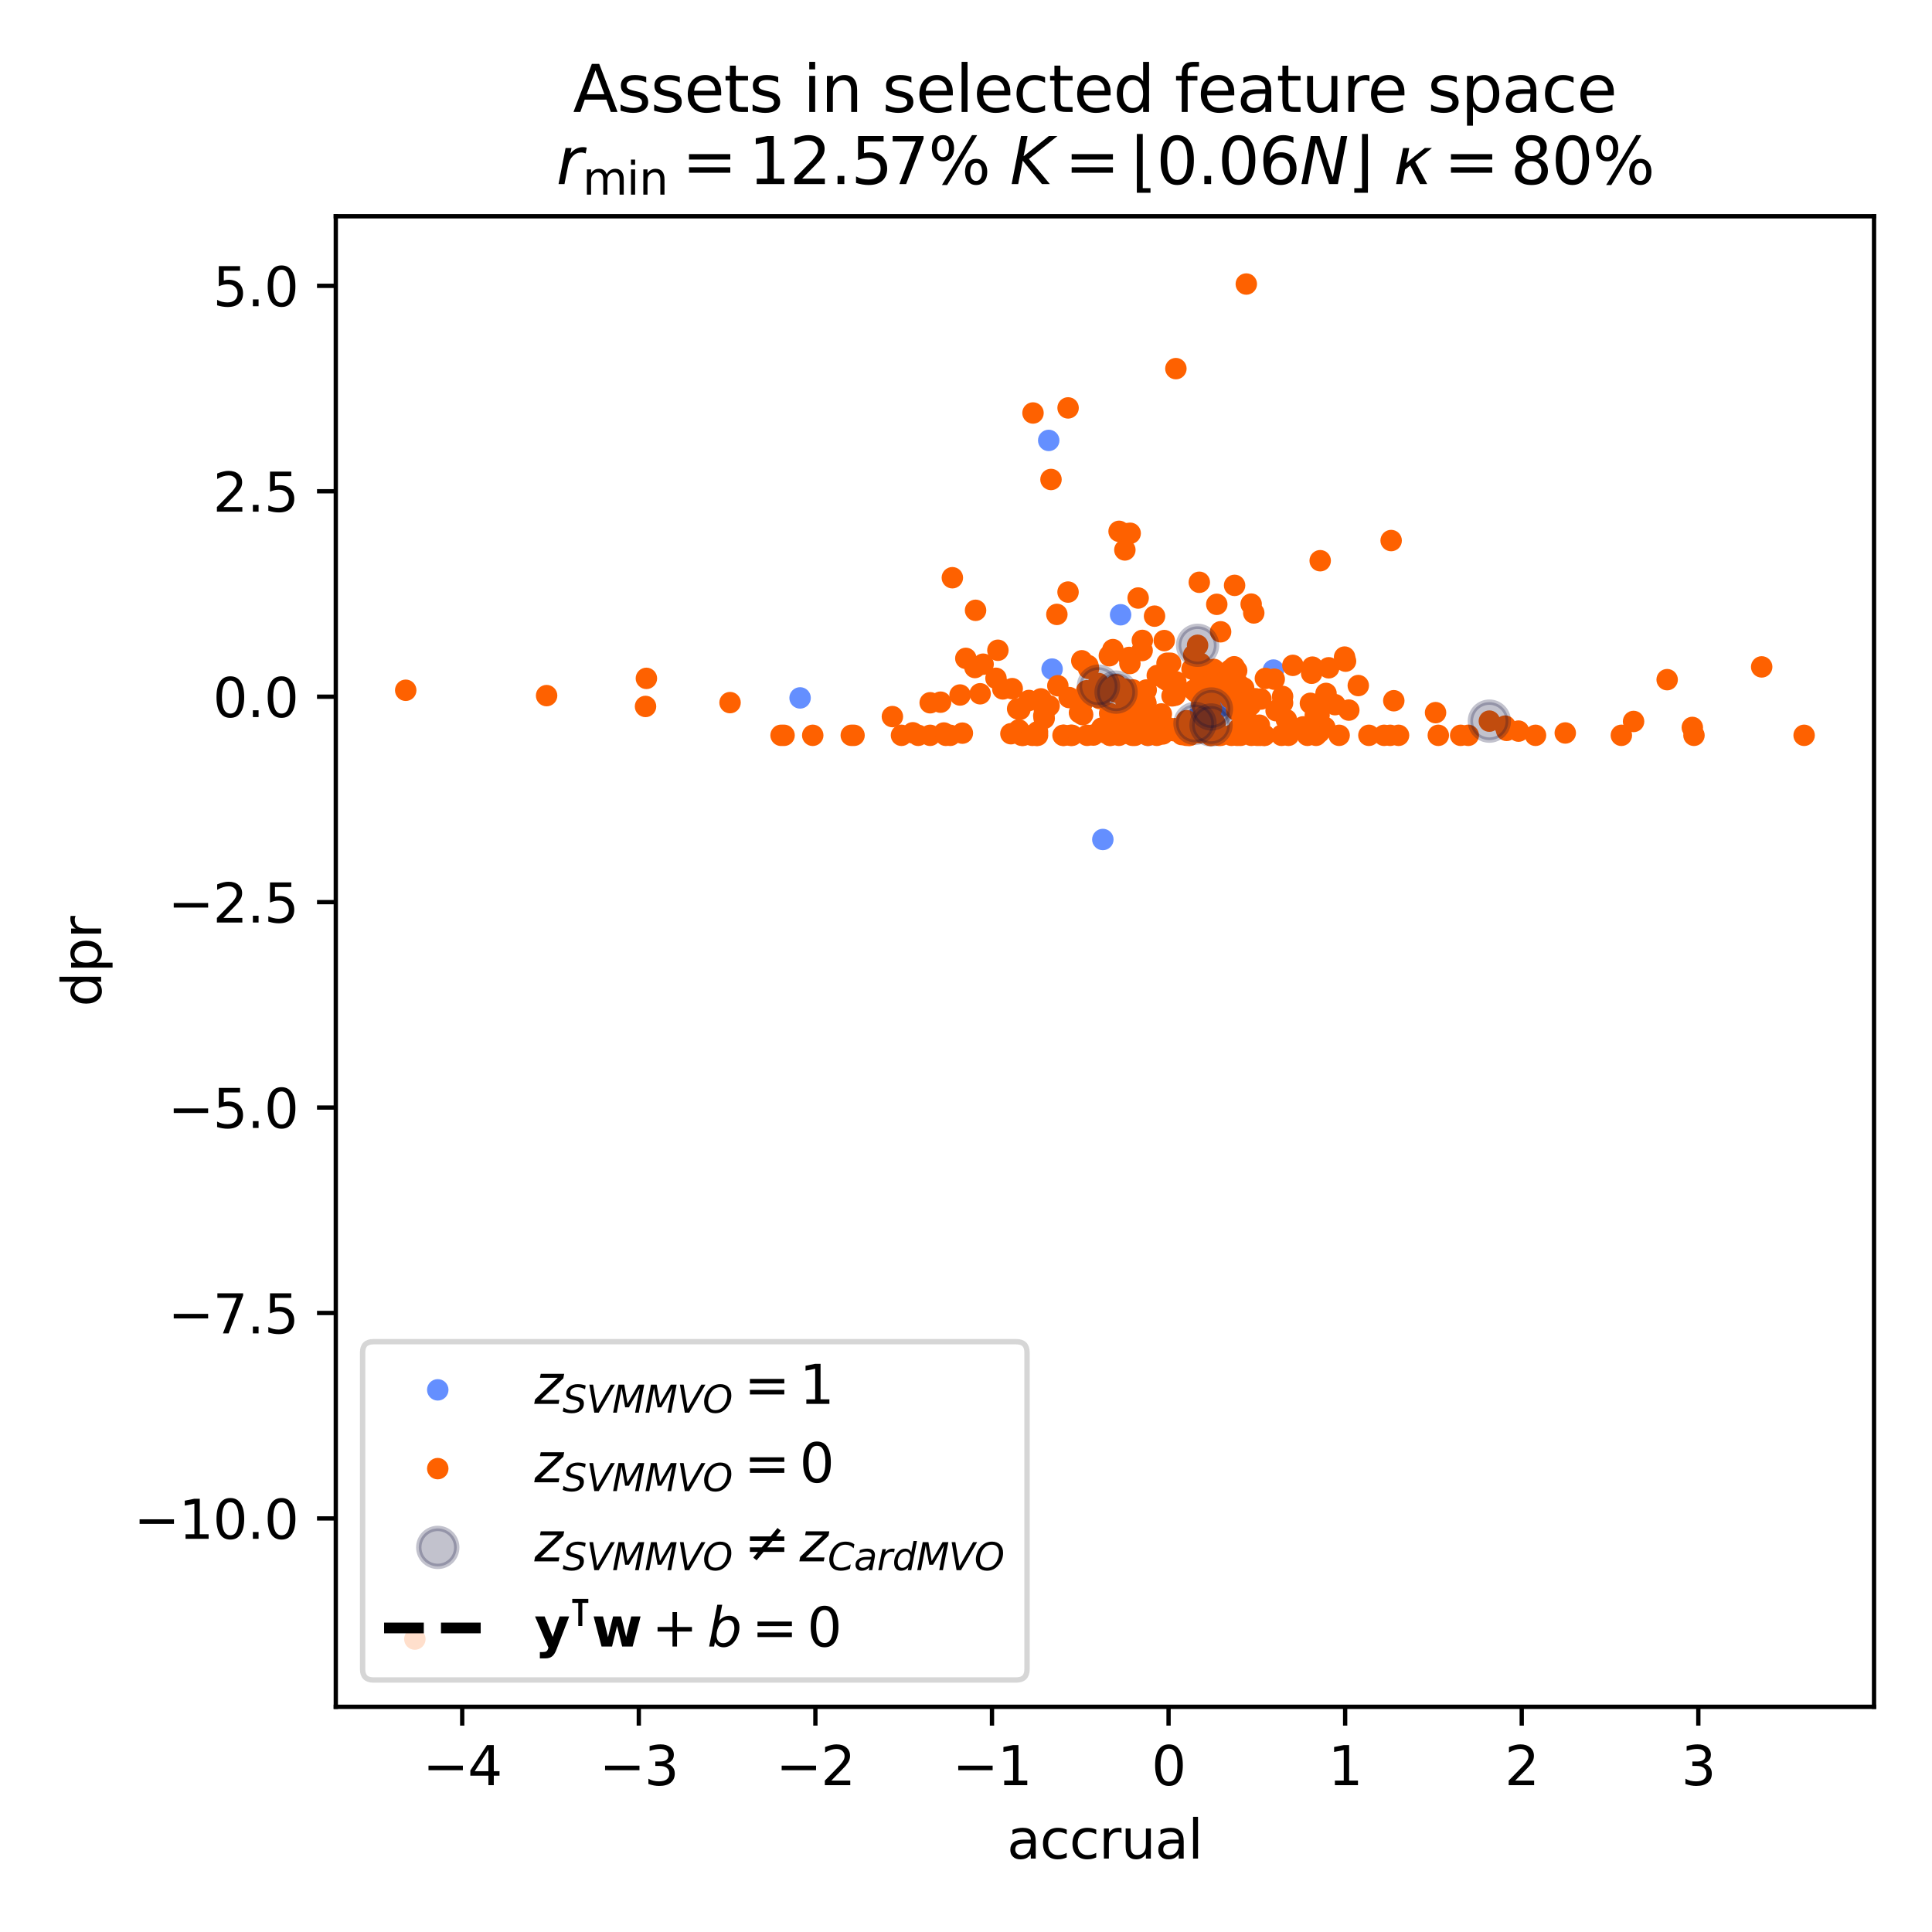<?xml version="1.0" encoding="utf-8" standalone="no"?>
<!DOCTYPE svg PUBLIC "-//W3C//DTD SVG 1.1//EN"
  "http://www.w3.org/Graphics/SVG/1.1/DTD/svg11.dtd">
<svg xmlns:xlink="http://www.w3.org/1999/xlink" width="360pt" height="360pt" viewBox="0 0 360 360" xmlns="http://www.w3.org/2000/svg" version="1.1">
 <defs>
  <style type="text/css">*{stroke-linejoin: round; stroke-linecap: butt}</style>
 </defs>
 <g id="figure_1">
  <g id="patch_1">
   <path d="M 0 360 
L 360 360 
L 360 0 
L 0 0 
z
" style="fill: #ffffff"/>
  </g>
  <g id="axes_1">
   <g id="patch_2">
    <path d="M 62.57 318.04 
L 349.2 318.04 
L 349.2 40.301 
L 62.57 40.301 
z
" style="fill: #ffffff"/>
   </g>
   <g id="PathCollection_1">
    <defs>
     <path id="C0_0_7560f2a63e" d="M 0 1.5 
C 0.398 1.5 0.779 1.342 1.061 1.061 
C 1.342 0.779 1.5 0.398 1.5 -0 
C 1.5 -0.398 1.342 -0.779 1.061 -1.061 
C 0.779 -1.342 0.398 -1.5 0 -1.5 
C -0.398 -1.5 -0.779 -1.342 -1.061 -1.061 
C -1.342 -0.779 -1.5 -0.398 -1.5 0 
C -1.5 0.398 -1.342 0.779 -1.061 1.061 
C -0.779 1.342 -0.398 1.5 0 1.5 
z
"/>
    </defs>
    <g clip-path="url(#pbc3f5d6186)">
     <use xlink:href="#C0_0_7560f2a63e" x="227.292" y="131.724" style="fill: #648fff; stroke: #648fff"/>
    </g>
    <g clip-path="url(#pbc3f5d6186)">
     <use xlink:href="#C0_0_7560f2a63e" x="223.015" y="133.718" style="fill: #648fff; stroke: #648fff"/>
    </g>
    <g clip-path="url(#pbc3f5d6186)">
     <use xlink:href="#C0_0_7560f2a63e" x="196.042" y="124.673" style="fill: #648fff; stroke: #648fff"/>
    </g>
    <g clip-path="url(#pbc3f5d6186)">
     <use xlink:href="#C0_0_7560f2a63e" x="208.806" y="114.552" style="fill: #648fff; stroke: #648fff"/>
    </g>
    <g clip-path="url(#pbc3f5d6186)">
     <use xlink:href="#C0_0_7560f2a63e" x="213.928" y="137.016" style="fill: #648fff; stroke: #648fff"/>
    </g>
    <g clip-path="url(#pbc3f5d6186)">
     <use xlink:href="#C0_0_7560f2a63e" x="211.067" y="135.694" style="fill: #648fff; stroke: #648fff"/>
    </g>
    <g clip-path="url(#pbc3f5d6186)">
     <use xlink:href="#C0_0_7560f2a63e" x="205.497" y="156.428" style="fill: #648fff; stroke: #648fff"/>
    </g>
    <g clip-path="url(#pbc3f5d6186)">
     <use xlink:href="#C0_0_7560f2a63e" x="237.287" y="124.858" style="fill: #648fff; stroke: #648fff"/>
    </g>
    <g clip-path="url(#pbc3f5d6186)">
     <use xlink:href="#C0_0_7560f2a63e" x="149.085" y="130.045" style="fill: #648fff; stroke: #648fff"/>
    </g>
    <g clip-path="url(#pbc3f5d6186)">
     <use xlink:href="#C0_0_7560f2a63e" x="195.413" y="82.066" style="fill: #648fff; stroke: #648fff"/>
    </g>
   </g>
   <g id="PathCollection_2">
    <defs>
     <path id="C1_0_89ffa9ce16" d="M 0 1.5 
C 0.398 1.5 0.779 1.342 1.061 1.061 
C 1.342 0.779 1.5 0.398 1.5 -0 
C 1.5 -0.398 1.342 -0.779 1.061 -1.061 
C 0.779 -1.342 0.398 -1.5 0 -1.5 
C -0.398 -1.5 -0.779 -1.342 -1.061 -1.061 
C -1.342 -0.779 -1.5 -0.398 -1.5 0 
C -1.5 0.398 -1.342 0.779 -1.061 1.061 
C -0.779 1.342 -0.398 1.5 0 1.5 
z
"/>
    </defs>
    <g clip-path="url(#pbc3f5d6186)">
     <use xlink:href="#C1_0_89ffa9ce16" x="190.379" y="137.016" style="fill: #fe6100; stroke: #fe6100"/>
    </g>
    <g clip-path="url(#pbc3f5d6186)">
     <use xlink:href="#C1_0_89ffa9ce16" x="215.641" y="125.863" style="fill: #fe6100; stroke: #fe6100"/>
    </g>
    <g clip-path="url(#pbc3f5d6186)">
     <use xlink:href="#C1_0_89ffa9ce16" x="194.607" y="132.27" style="fill: #fe6100; stroke: #fe6100"/>
    </g>
    <g clip-path="url(#pbc3f5d6186)">
     <use xlink:href="#C1_0_89ffa9ce16" x="198.077" y="137.016" style="fill: #fe6100; stroke: #fe6100"/>
    </g>
    <g clip-path="url(#pbc3f5d6186)">
     <use xlink:href="#C1_0_89ffa9ce16" x="225.551" y="137.016" style="fill: #fe6100; stroke: #fe6100"/>
    </g>
    <g clip-path="url(#pbc3f5d6186)">
     <use xlink:href="#C1_0_89ffa9ce16" x="304.393" y="134.434" style="fill: #fe6100; stroke: #fe6100"/>
    </g>
    <g clip-path="url(#pbc3f5d6186)">
     <use xlink:href="#C1_0_89ffa9ce16" x="194.57" y="133.864" style="fill: #fe6100; stroke: #fe6100"/>
    </g>
    <g clip-path="url(#pbc3f5d6186)">
     <use xlink:href="#C1_0_89ffa9ce16" x="220.203" y="136.878" style="fill: #fe6100; stroke: #fe6100"/>
    </g>
    <g clip-path="url(#pbc3f5d6186)">
     <use xlink:href="#C1_0_89ffa9ce16" x="206.765" y="132.937" style="fill: #fe6100; stroke: #fe6100"/>
    </g>
    <g clip-path="url(#pbc3f5d6186)">
     <use xlink:href="#C1_0_89ffa9ce16" x="242.81" y="135.443" style="fill: #fe6100; stroke: #fe6100"/>
    </g>
    <g clip-path="url(#pbc3f5d6186)">
     <use xlink:href="#C1_0_89ffa9ce16" x="244.403" y="125.454" style="fill: #fe6100; stroke: #fe6100"/>
    </g>
    <g clip-path="url(#pbc3f5d6186)">
     <use xlink:href="#C1_0_89ffa9ce16" x="204.918" y="130.163" style="fill: #fe6100; stroke: #fe6100"/>
    </g>
    <g clip-path="url(#pbc3f5d6186)">
     <use xlink:href="#C1_0_89ffa9ce16" x="192.354" y="137.016" style="fill: #fe6100; stroke: #fe6100"/>
    </g>
    <g clip-path="url(#pbc3f5d6186)">
     <use xlink:href="#C1_0_89ffa9ce16" x="239.703" y="134.116" style="fill: #fe6100; stroke: #fe6100"/>
    </g>
    <g clip-path="url(#pbc3f5d6186)">
     <use xlink:href="#C1_0_89ffa9ce16" x="230.526" y="137.016" style="fill: #fe6100; stroke: #fe6100"/>
    </g>
    <g clip-path="url(#pbc3f5d6186)">
     <use xlink:href="#C1_0_89ffa9ce16" x="193.958" y="130.224" style="fill: #fe6100; stroke: #fe6100"/>
    </g>
    <g clip-path="url(#pbc3f5d6186)">
     <use xlink:href="#C1_0_89ffa9ce16" x="211.009" y="137.016" style="fill: #fe6100; stroke: #fe6100"/>
    </g>
    <g clip-path="url(#pbc3f5d6186)">
     <use xlink:href="#C1_0_89ffa9ce16" x="213.365" y="128.934" style="fill: #fe6100; stroke: #fe6100"/>
    </g>
    <g clip-path="url(#pbc3f5d6186)">
     <use xlink:href="#C1_0_89ffa9ce16" x="185.586" y="126.391" style="fill: #fe6100; stroke: #fe6100"/>
    </g>
    <g clip-path="url(#pbc3f5d6186)">
     <use xlink:href="#C1_0_89ffa9ce16" x="212.342" y="129.719" style="fill: #fe6100; stroke: #fe6100"/>
    </g>
    <g clip-path="url(#pbc3f5d6186)">
     <use xlink:href="#C1_0_89ffa9ce16" x="229.473" y="137.016" style="fill: #fe6100; stroke: #fe6100"/>
    </g>
    <g clip-path="url(#pbc3f5d6186)">
     <use xlink:href="#C1_0_89ffa9ce16" x="230.437" y="124.965" style="fill: #fe6100; stroke: #fe6100"/>
    </g>
    <g clip-path="url(#pbc3f5d6186)">
     <use xlink:href="#C1_0_89ffa9ce16" x="223.153" y="120.24" style="fill: #fe6100; stroke: #fe6100"/>
    </g>
    <g clip-path="url(#pbc3f5d6186)">
     <use xlink:href="#C1_0_89ffa9ce16" x="310.65" y="126.645" style="fill: #fe6100; stroke: #fe6100"/>
    </g>
    <g clip-path="url(#pbc3f5d6186)">
     <use xlink:href="#C1_0_89ffa9ce16" x="202.715" y="124.003" style="fill: #fe6100; stroke: #fe6100"/>
    </g>
    <g clip-path="url(#pbc3f5d6186)">
     <use xlink:href="#C1_0_89ffa9ce16" x="223.924" y="131.244" style="fill: #fe6100; stroke: #fe6100"/>
    </g>
    <g clip-path="url(#pbc3f5d6186)">
     <use xlink:href="#C1_0_89ffa9ce16" x="211.471" y="137.016" style="fill: #fe6100; stroke: #fe6100"/>
    </g>
    <g clip-path="url(#pbc3f5d6186)">
     <use xlink:href="#C1_0_89ffa9ce16" x="226.728" y="112.608" style="fill: #fe6100; stroke: #fe6100"/>
    </g>
    <g clip-path="url(#pbc3f5d6186)">
     <use xlink:href="#C1_0_89ffa9ce16" x="231.808" y="136.53" style="fill: #fe6100; stroke: #fe6100"/>
    </g>
    <g clip-path="url(#pbc3f5d6186)">
     <use xlink:href="#C1_0_89ffa9ce16" x="209.855" y="99.441" style="fill: #fe6100; stroke: #fe6100"/>
    </g>
    <g clip-path="url(#pbc3f5d6186)">
     <use xlink:href="#C1_0_89ffa9ce16" x="171.09" y="137.016" style="fill: #fe6100; stroke: #fe6100"/>
    </g>
    <g clip-path="url(#pbc3f5d6186)">
     <use xlink:href="#C1_0_89ffa9ce16" x="222.799" y="128.95" style="fill: #fe6100; stroke: #fe6100"/>
    </g>
    <g clip-path="url(#pbc3f5d6186)">
     <use xlink:href="#C1_0_89ffa9ce16" x="204.508" y="128.121" style="fill: #fe6100; stroke: #fe6100"/>
    </g>
    <g clip-path="url(#pbc3f5d6186)">
     <use xlink:href="#C1_0_89ffa9ce16" x="211.991" y="134.076" style="fill: #fe6100; stroke: #fe6100"/>
    </g>
    <g clip-path="url(#pbc3f5d6186)">
     <use xlink:href="#C1_0_89ffa9ce16" x="235.589" y="137.016" style="fill: #fe6100; stroke: #fe6100"/>
    </g>
    <g clip-path="url(#pbc3f5d6186)">
     <use xlink:href="#C1_0_89ffa9ce16" x="203.732" y="136.966" style="fill: #fe6100; stroke: #fe6100"/>
    </g>
    <g clip-path="url(#pbc3f5d6186)">
     <use xlink:href="#C1_0_89ffa9ce16" x="255.074" y="137.016" style="fill: #fe6100; stroke: #fe6100"/>
    </g>
    <g clip-path="url(#pbc3f5d6186)">
     <use xlink:href="#C1_0_89ffa9ce16" x="244.553" y="124.31" style="fill: #fe6100; stroke: #fe6100"/>
    </g>
    <g clip-path="url(#pbc3f5d6186)">
     <use xlink:href="#C1_0_89ffa9ce16" x="206.711" y="122.188" style="fill: #fe6100; stroke: #fe6100"/>
    </g>
    <g clip-path="url(#pbc3f5d6186)">
     <use xlink:href="#C1_0_89ffa9ce16" x="159.138" y="137.016" style="fill: #fe6100; stroke: #fe6100"/>
    </g>
    <g clip-path="url(#pbc3f5d6186)">
     <use xlink:href="#C1_0_89ffa9ce16" x="237.781" y="132.426" style="fill: #fe6100; stroke: #fe6100"/>
    </g>
    <g clip-path="url(#pbc3f5d6186)">
     <use xlink:href="#C1_0_89ffa9ce16" x="211.098" y="128.552" style="fill: #fe6100; stroke: #fe6100"/>
    </g>
    <g clip-path="url(#pbc3f5d6186)">
     <use xlink:href="#C1_0_89ffa9ce16" x="247.588" y="124.433" style="fill: #fe6100; stroke: #fe6100"/>
    </g>
    <g clip-path="url(#pbc3f5d6186)">
     <use xlink:href="#C1_0_89ffa9ce16" x="282.956" y="136.233" style="fill: #fe6100; stroke: #fe6100"/>
    </g>
    <g clip-path="url(#pbc3f5d6186)">
     <use xlink:href="#C1_0_89ffa9ce16" x="234.965" y="130.256" style="fill: #fe6100; stroke: #fe6100"/>
    </g>
    <g clip-path="url(#pbc3f5d6186)">
     <use xlink:href="#C1_0_89ffa9ce16" x="225.467" y="129.082" style="fill: #fe6100; stroke: #fe6100"/>
    </g>
    <g clip-path="url(#pbc3f5d6186)">
     <use xlink:href="#C1_0_89ffa9ce16" x="230.047" y="109.075" style="fill: #fe6100; stroke: #fe6100"/>
    </g>
    <g clip-path="url(#pbc3f5d6186)">
     <use xlink:href="#C1_0_89ffa9ce16" x="218.323" y="127.036" style="fill: #fe6100; stroke: #fe6100"/>
    </g>
    <g clip-path="url(#pbc3f5d6186)">
     <use xlink:href="#C1_0_89ffa9ce16" x="238.988" y="130.981" style="fill: #fe6100; stroke: #fe6100"/>
    </g>
    <g clip-path="url(#pbc3f5d6186)">
     <use xlink:href="#C1_0_89ffa9ce16" x="237.434" y="126.554" style="fill: #fe6100; stroke: #fe6100"/>
    </g>
    <g clip-path="url(#pbc3f5d6186)">
     <use xlink:href="#C1_0_89ffa9ce16" x="217.458" y="123.588" style="fill: #fe6100; stroke: #fe6100"/>
    </g>
    <g clip-path="url(#pbc3f5d6186)">
     <use xlink:href="#C1_0_89ffa9ce16" x="202.478" y="128.71" style="fill: #fe6100; stroke: #fe6100"/>
    </g>
    <g clip-path="url(#pbc3f5d6186)">
     <use xlink:href="#C1_0_89ffa9ce16" x="235.785" y="126.42" style="fill: #fe6100; stroke: #fe6100"/>
    </g>
    <g clip-path="url(#pbc3f5d6186)">
     <use xlink:href="#C1_0_89ffa9ce16" x="218.643" y="136.145" style="fill: #fe6100; stroke: #fe6100"/>
    </g>
    <g clip-path="url(#pbc3f5d6186)">
     <use xlink:href="#C1_0_89ffa9ce16" x="193.102" y="137.016" style="fill: #fe6100; stroke: #fe6100"/>
    </g>
    <g clip-path="url(#pbc3f5d6186)">
     <use xlink:href="#C1_0_89ffa9ce16" x="222.67" y="134.802" style="fill: #fe6100; stroke: #fe6100"/>
    </g>
    <g clip-path="url(#pbc3f5d6186)">
     <use xlink:href="#C1_0_89ffa9ce16" x="245.813" y="136.475" style="fill: #fe6100; stroke: #fe6100"/>
    </g>
    <g clip-path="url(#pbc3f5d6186)">
     <use xlink:href="#C1_0_89ffa9ce16" x="190.642" y="137.016" style="fill: #fe6100; stroke: #fe6100"/>
    </g>
    <g clip-path="url(#pbc3f5d6186)">
     <use xlink:href="#C1_0_89ffa9ce16" x="226.338" y="134.726" style="fill: #fe6100; stroke: #fe6100"/>
    </g>
    <g clip-path="url(#pbc3f5d6186)">
     <use xlink:href="#C1_0_89ffa9ce16" x="315.647" y="137.016" style="fill: #fe6100; stroke: #fe6100"/>
    </g>
    <g clip-path="url(#pbc3f5d6186)">
     <use xlink:href="#C1_0_89ffa9ce16" x="185.943" y="121.165" style="fill: #fe6100; stroke: #fe6100"/>
    </g>
    <g clip-path="url(#pbc3f5d6186)">
     <use xlink:href="#C1_0_89ffa9ce16" x="221.612" y="137.016" style="fill: #fe6100; stroke: #fe6100"/>
    </g>
    <g clip-path="url(#pbc3f5d6186)">
     <use xlink:href="#C1_0_89ffa9ce16" x="146.1" y="137.016" style="fill: #fe6100; stroke: #fe6100"/>
    </g>
    <g clip-path="url(#pbc3f5d6186)">
     <use xlink:href="#C1_0_89ffa9ce16" x="226.438" y="125.167" style="fill: #fe6100; stroke: #fe6100"/>
    </g>
    <g clip-path="url(#pbc3f5d6186)">
     <use xlink:href="#C1_0_89ffa9ce16" x="233.22" y="130.326" style="fill: #fe6100; stroke: #fe6100"/>
    </g>
    <g clip-path="url(#pbc3f5d6186)">
     <use xlink:href="#C1_0_89ffa9ce16" x="75.599" y="128.622" style="fill: #fe6100; stroke: #fe6100"/>
    </g>
    <g clip-path="url(#pbc3f5d6186)">
     <use xlink:href="#C1_0_89ffa9ce16" x="206.041" y="136.565" style="fill: #fe6100; stroke: #fe6100"/>
    </g>
    <g clip-path="url(#pbc3f5d6186)">
     <use xlink:href="#C1_0_89ffa9ce16" x="195.838" y="89.345" style="fill: #fe6100; stroke: #fe6100"/>
    </g>
    <g clip-path="url(#pbc3f5d6186)">
     <use xlink:href="#C1_0_89ffa9ce16" x="221.897" y="135.599" style="fill: #fe6100; stroke: #fe6100"/>
    </g>
    <g clip-path="url(#pbc3f5d6186)">
     <use xlink:href="#C1_0_89ffa9ce16" x="248.763" y="131.306" style="fill: #fe6100; stroke: #fe6100"/>
    </g>
    <g clip-path="url(#pbc3f5d6186)">
     <use xlink:href="#C1_0_89ffa9ce16" x="315.339" y="135.546" style="fill: #fe6100; stroke: #fe6100"/>
    </g>
    <g clip-path="url(#pbc3f5d6186)">
     <use xlink:href="#C1_0_89ffa9ce16" x="215.057" y="135.502" style="fill: #fe6100; stroke: #fe6100"/>
    </g>
    <g clip-path="url(#pbc3f5d6186)">
     <use xlink:href="#C1_0_89ffa9ce16" x="201.855" y="130.53" style="fill: #fe6100; stroke: #fe6100"/>
    </g>
    <g clip-path="url(#pbc3f5d6186)">
     <use xlink:href="#C1_0_89ffa9ce16" x="177.458" y="107.65" style="fill: #fe6100; stroke: #fe6100"/>
    </g>
    <g clip-path="url(#pbc3f5d6186)">
     <use xlink:href="#C1_0_89ffa9ce16" x="218.395" y="129.665" style="fill: #fe6100; stroke: #fe6100"/>
    </g>
    <g clip-path="url(#pbc3f5d6186)">
     <use xlink:href="#C1_0_89ffa9ce16" x="210.756" y="136.453" style="fill: #fe6100; stroke: #fe6100"/>
    </g>
    <g clip-path="url(#pbc3f5d6186)">
     <use xlink:href="#C1_0_89ffa9ce16" x="223.928" y="135.613" style="fill: #fe6100; stroke: #fe6100"/>
    </g>
    <g clip-path="url(#pbc3f5d6186)">
     <use xlink:href="#C1_0_89ffa9ce16" x="136.035" y="130.922" style="fill: #fe6100; stroke: #fe6100"/>
    </g>
    <g clip-path="url(#pbc3f5d6186)">
     <use xlink:href="#C1_0_89ffa9ce16" x="204.68" y="127.859" style="fill: #fe6100; stroke: #fe6100"/>
    </g>
    <g clip-path="url(#pbc3f5d6186)">
     <use xlink:href="#C1_0_89ffa9ce16" x="216.788" y="136.282" style="fill: #fe6100; stroke: #fe6100"/>
    </g>
    <g clip-path="url(#pbc3f5d6186)">
     <use xlink:href="#C1_0_89ffa9ce16" x="211.293" y="128.941" style="fill: #fe6100; stroke: #fe6100"/>
    </g>
    <g clip-path="url(#pbc3f5d6186)">
     <use xlink:href="#C1_0_89ffa9ce16" x="210.305" y="135.702" style="fill: #fe6100; stroke: #fe6100"/>
    </g>
    <g clip-path="url(#pbc3f5d6186)">
     <use xlink:href="#C1_0_89ffa9ce16" x="210.386" y="122.506" style="fill: #fe6100; stroke: #fe6100"/>
    </g>
    <g clip-path="url(#pbc3f5d6186)">
     <use xlink:href="#C1_0_89ffa9ce16" x="222.114" y="124.666" style="fill: #fe6100; stroke: #fe6100"/>
    </g>
    <g clip-path="url(#pbc3f5d6186)">
     <use xlink:href="#C1_0_89ffa9ce16" x="173.323" y="130.951" style="fill: #fe6100; stroke: #fe6100"/>
    </g>
    <g clip-path="url(#pbc3f5d6186)">
     <use xlink:href="#C1_0_89ffa9ce16" x="221.681" y="137.016" style="fill: #fe6100; stroke: #fe6100"/>
    </g>
    <g clip-path="url(#pbc3f5d6186)">
     <use xlink:href="#C1_0_89ffa9ce16" x="229.152" y="128.912" style="fill: #fe6100; stroke: #fe6100"/>
    </g>
    <g clip-path="url(#pbc3f5d6186)">
     <use xlink:href="#C1_0_89ffa9ce16" x="216.17" y="135.156" style="fill: #fe6100; stroke: #fe6100"/>
    </g>
    <g clip-path="url(#pbc3f5d6186)">
     <use xlink:href="#C1_0_89ffa9ce16" x="229.288" y="130.091" style="fill: #fe6100; stroke: #fe6100"/>
    </g>
    <g clip-path="url(#pbc3f5d6186)">
     <use xlink:href="#C1_0_89ffa9ce16" x="291.664" y="136.579" style="fill: #fe6100; stroke: #fe6100"/>
    </g>
    <g clip-path="url(#pbc3f5d6186)">
     <use xlink:href="#C1_0_89ffa9ce16" x="170.094" y="136.545" style="fill: #fe6100; stroke: #fe6100"/>
    </g>
    <g clip-path="url(#pbc3f5d6186)">
     <use xlink:href="#C1_0_89ffa9ce16" x="227.073" y="137.016" style="fill: #fe6100; stroke: #fe6100"/>
    </g>
    <g clip-path="url(#pbc3f5d6186)">
     <use xlink:href="#C1_0_89ffa9ce16" x="245.23" y="137.016" style="fill: #fe6100; stroke: #fe6100"/>
    </g>
    <g clip-path="url(#pbc3f5d6186)">
     <use xlink:href="#C1_0_89ffa9ce16" x="216.398" y="133.032" style="fill: #fe6100; stroke: #fe6100"/>
    </g>
    <g clip-path="url(#pbc3f5d6186)">
     <use xlink:href="#C1_0_89ffa9ce16" x="209.832" y="130.986" style="fill: #fe6100; stroke: #fe6100"/>
    </g>
    <g clip-path="url(#pbc3f5d6186)">
     <use xlink:href="#C1_0_89ffa9ce16" x="226.19" y="124.734" style="fill: #fe6100; stroke: #fe6100"/>
    </g>
    <g clip-path="url(#pbc3f5d6186)">
     <use xlink:href="#C1_0_89ffa9ce16" x="208.499" y="137.016" style="fill: #fe6100; stroke: #fe6100"/>
    </g>
    <g clip-path="url(#pbc3f5d6186)">
     <use xlink:href="#C1_0_89ffa9ce16" x="228.564" y="128.341" style="fill: #fe6100; stroke: #fe6100"/>
    </g>
    <g clip-path="url(#pbc3f5d6186)">
     <use xlink:href="#C1_0_89ffa9ce16" x="212.823" y="121.213" style="fill: #fe6100; stroke: #fe6100"/>
    </g>
    <g clip-path="url(#pbc3f5d6186)">
     <use xlink:href="#C1_0_89ffa9ce16" x="250.541" y="122.439" style="fill: #fe6100; stroke: #fe6100"/>
    </g>
    <g clip-path="url(#pbc3f5d6186)">
     <use xlink:href="#C1_0_89ffa9ce16" x="166.284" y="133.527" style="fill: #fe6100; stroke: #fe6100"/>
    </g>
    <g clip-path="url(#pbc3f5d6186)">
     <use xlink:href="#C1_0_89ffa9ce16" x="253.096" y="127.745" style="fill: #fe6100; stroke: #fe6100"/>
    </g>
    <g clip-path="url(#pbc3f5d6186)">
     <use xlink:href="#C1_0_89ffa9ce16" x="210.755" y="130.117" style="fill: #fe6100; stroke: #fe6100"/>
    </g>
    <g clip-path="url(#pbc3f5d6186)">
     <use xlink:href="#C1_0_89ffa9ce16" x="208.525" y="99.005" style="fill: #fe6100; stroke: #fe6100"/>
    </g>
    <g clip-path="url(#pbc3f5d6186)">
     <use xlink:href="#C1_0_89ffa9ce16" x="183.187" y="123.763" style="fill: #fe6100; stroke: #fe6100"/>
    </g>
    <g clip-path="url(#pbc3f5d6186)">
     <use xlink:href="#C1_0_89ffa9ce16" x="221.093" y="137.016" style="fill: #fe6100; stroke: #fe6100"/>
    </g>
    <g clip-path="url(#pbc3f5d6186)">
     <use xlink:href="#C1_0_89ffa9ce16" x="223.989" y="133.672" style="fill: #fe6100; stroke: #fe6100"/>
    </g>
    <g clip-path="url(#pbc3f5d6186)">
     <use xlink:href="#C1_0_89ffa9ce16" x="77.303" y="305.415" style="fill: #fe6100; stroke: #fe6100"/>
    </g>
    <g clip-path="url(#pbc3f5d6186)">
     <use xlink:href="#C1_0_89ffa9ce16" x="225.675" y="137.016" style="fill: #fe6100; stroke: #fe6100"/>
    </g>
    <g clip-path="url(#pbc3f5d6186)">
     <use xlink:href="#C1_0_89ffa9ce16" x="232.139" y="129.425" style="fill: #fe6100; stroke: #fe6100"/>
    </g>
    <g clip-path="url(#pbc3f5d6186)">
     <use xlink:href="#C1_0_89ffa9ce16" x="232.116" y="132.983" style="fill: #fe6100; stroke: #fe6100"/>
    </g>
    <g clip-path="url(#pbc3f5d6186)">
     <use xlink:href="#C1_0_89ffa9ce16" x="328.264" y="124.267" style="fill: #fe6100; stroke: #fe6100"/>
    </g>
    <g clip-path="url(#pbc3f5d6186)">
     <use xlink:href="#C1_0_89ffa9ce16" x="219.1" y="127.037" style="fill: #fe6100; stroke: #fe6100"/>
    </g>
    <g clip-path="url(#pbc3f5d6186)">
     <use xlink:href="#C1_0_89ffa9ce16" x="167.979" y="137.016" style="fill: #fe6100; stroke: #fe6100"/>
    </g>
    <g clip-path="url(#pbc3f5d6186)">
     <use xlink:href="#C1_0_89ffa9ce16" x="216.916" y="126.424" style="fill: #fe6100; stroke: #fe6100"/>
    </g>
    <g clip-path="url(#pbc3f5d6186)">
     <use xlink:href="#C1_0_89ffa9ce16" x="249.528" y="137.016" style="fill: #fe6100; stroke: #fe6100"/>
    </g>
    <g clip-path="url(#pbc3f5d6186)">
     <use xlink:href="#C1_0_89ffa9ce16" x="214.144" y="132.966" style="fill: #fe6100; stroke: #fe6100"/>
    </g>
    <g clip-path="url(#pbc3f5d6186)">
     <use xlink:href="#C1_0_89ffa9ce16" x="225.661" y="135.092" style="fill: #fe6100; stroke: #fe6100"/>
    </g>
    <g clip-path="url(#pbc3f5d6186)">
     <use xlink:href="#C1_0_89ffa9ce16" x="199.511" y="137.016" style="fill: #fe6100; stroke: #fe6100"/>
    </g>
    <g clip-path="url(#pbc3f5d6186)">
     <use xlink:href="#C1_0_89ffa9ce16" x="233.621" y="114.213" style="fill: #fe6100; stroke: #fe6100"/>
    </g>
    <g clip-path="url(#pbc3f5d6186)">
     <use xlink:href="#C1_0_89ffa9ce16" x="158.621" y="137.016" style="fill: #fe6100; stroke: #fe6100"/>
    </g>
    <g clip-path="url(#pbc3f5d6186)">
     <use xlink:href="#C1_0_89ffa9ce16" x="189.834" y="136.007" style="fill: #fe6100; stroke: #fe6100"/>
    </g>
    <g clip-path="url(#pbc3f5d6186)">
     <use xlink:href="#C1_0_89ffa9ce16" x="205.292" y="135.673" style="fill: #fe6100; stroke: #fe6100"/>
    </g>
    <g clip-path="url(#pbc3f5d6186)">
     <use xlink:href="#C1_0_89ffa9ce16" x="219.11" y="68.689" style="fill: #fe6100; stroke: #fe6100"/>
    </g>
    <g clip-path="url(#pbc3f5d6186)">
     <use xlink:href="#C1_0_89ffa9ce16" x="226.229" y="128.418" style="fill: #fe6100; stroke: #fe6100"/>
    </g>
    <g clip-path="url(#pbc3f5d6186)">
     <use xlink:href="#C1_0_89ffa9ce16" x="231.568" y="131.635" style="fill: #fe6100; stroke: #fe6100"/>
    </g>
    <g clip-path="url(#pbc3f5d6186)">
     <use xlink:href="#C1_0_89ffa9ce16" x="190.047" y="132.177" style="fill: #fe6100; stroke: #fe6100"/>
    </g>
    <g clip-path="url(#pbc3f5d6186)">
     <use xlink:href="#C1_0_89ffa9ce16" x="151.442" y="137.016" style="fill: #fe6100; stroke: #fe6100"/>
    </g>
    <g clip-path="url(#pbc3f5d6186)">
     <use xlink:href="#C1_0_89ffa9ce16" x="189.621" y="132.07" style="fill: #fe6100; stroke: #fe6100"/>
    </g>
    <g clip-path="url(#pbc3f5d6186)">
     <use xlink:href="#C1_0_89ffa9ce16" x="217.49" y="126.799" style="fill: #fe6100; stroke: #fe6100"/>
    </g>
    <g clip-path="url(#pbc3f5d6186)">
     <use xlink:href="#C1_0_89ffa9ce16" x="232.565" y="136.097" style="fill: #fe6100; stroke: #fe6100"/>
    </g>
    <g clip-path="url(#pbc3f5d6186)">
     <use xlink:href="#C1_0_89ffa9ce16" x="215.131" y="114.81" style="fill: #fe6100; stroke: #fe6100"/>
    </g>
    <g clip-path="url(#pbc3f5d6186)">
     <use xlink:href="#C1_0_89ffa9ce16" x="267.493" y="132.79" style="fill: #fe6100; stroke: #fe6100"/>
    </g>
    <g clip-path="url(#pbc3f5d6186)">
     <use xlink:href="#C1_0_89ffa9ce16" x="243.621" y="137.016" style="fill: #fe6100; stroke: #fe6100"/>
    </g>
    <g clip-path="url(#pbc3f5d6186)">
     <use xlink:href="#C1_0_89ffa9ce16" x="233.172" y="137.016" style="fill: #fe6100; stroke: #fe6100"/>
    </g>
    <g clip-path="url(#pbc3f5d6186)">
     <use xlink:href="#C1_0_89ffa9ce16" x="196.932" y="114.485" style="fill: #fe6100; stroke: #fe6100"/>
    </g>
    <g clip-path="url(#pbc3f5d6186)">
     <use xlink:href="#C1_0_89ffa9ce16" x="250.722" y="123.195" style="fill: #fe6100; stroke: #fe6100"/>
    </g>
    <g clip-path="url(#pbc3f5d6186)">
     <use xlink:href="#C1_0_89ffa9ce16" x="199.758" y="137.016" style="fill: #fe6100; stroke: #fe6100"/>
    </g>
    <g clip-path="url(#pbc3f5d6186)">
     <use xlink:href="#C1_0_89ffa9ce16" x="272.172" y="137.016" style="fill: #fe6100; stroke: #fe6100"/>
    </g>
    <g clip-path="url(#pbc3f5d6186)">
     <use xlink:href="#C1_0_89ffa9ce16" x="217.349" y="135.459" style="fill: #fe6100; stroke: #fe6100"/>
    </g>
    <g clip-path="url(#pbc3f5d6186)">
     <use xlink:href="#C1_0_89ffa9ce16" x="225.768" y="129.867" style="fill: #fe6100; stroke: #fe6100"/>
    </g>
    <g clip-path="url(#pbc3f5d6186)">
     <use xlink:href="#C1_0_89ffa9ce16" x="280.737" y="136.096" style="fill: #fe6100; stroke: #fe6100"/>
    </g>
    <g clip-path="url(#pbc3f5d6186)">
     <use xlink:href="#C1_0_89ffa9ce16" x="178.888" y="129.504" style="fill: #fe6100; stroke: #fe6100"/>
    </g>
    <g clip-path="url(#pbc3f5d6186)">
     <use xlink:href="#C1_0_89ffa9ce16" x="218.116" y="123.586" style="fill: #fe6100; stroke: #fe6100"/>
    </g>
    <g clip-path="url(#pbc3f5d6186)">
     <use xlink:href="#C1_0_89ffa9ce16" x="230.73" y="127.448" style="fill: #fe6100; stroke: #fe6100"/>
    </g>
    <g clip-path="url(#pbc3f5d6186)">
     <use xlink:href="#C1_0_89ffa9ce16" x="233.135" y="112.564" style="fill: #fe6100; stroke: #fe6100"/>
    </g>
    <g clip-path="url(#pbc3f5d6186)">
     <use xlink:href="#C1_0_89ffa9ce16" x="208.14" y="134.416" style="fill: #fe6100; stroke: #fe6100"/>
    </g>
    <g clip-path="url(#pbc3f5d6186)">
     <use xlink:href="#C1_0_89ffa9ce16" x="213.394" y="130.696" style="fill: #fe6100; stroke: #fe6100"/>
    </g>
    <g clip-path="url(#pbc3f5d6186)">
     <use xlink:href="#C1_0_89ffa9ce16" x="186.861" y="128.368" style="fill: #fe6100; stroke: #fe6100"/>
    </g>
    <g clip-path="url(#pbc3f5d6186)">
     <use xlink:href="#C1_0_89ffa9ce16" x="193.328" y="136.36" style="fill: #fe6100; stroke: #fe6100"/>
    </g>
    <g clip-path="url(#pbc3f5d6186)">
     <use xlink:href="#C1_0_89ffa9ce16" x="221.08" y="134.283" style="fill: #fe6100; stroke: #fe6100"/>
    </g>
    <g clip-path="url(#pbc3f5d6186)">
     <use xlink:href="#C1_0_89ffa9ce16" x="247.084" y="129.209" style="fill: #fe6100; stroke: #fe6100"/>
    </g>
    <g clip-path="url(#pbc3f5d6186)">
     <use xlink:href="#C1_0_89ffa9ce16" x="204.698" y="127.365" style="fill: #fe6100; stroke: #fe6100"/>
    </g>
    <g clip-path="url(#pbc3f5d6186)">
     <use xlink:href="#C1_0_89ffa9ce16" x="233.007" y="131.402" style="fill: #fe6100; stroke: #fe6100"/>
    </g>
    <g clip-path="url(#pbc3f5d6186)">
     <use xlink:href="#C1_0_89ffa9ce16" x="211.59" y="132.569" style="fill: #fe6100; stroke: #fe6100"/>
    </g>
    <g clip-path="url(#pbc3f5d6186)">
     <use xlink:href="#C1_0_89ffa9ce16" x="206.924" y="137.016" style="fill: #fe6100; stroke: #fe6100"/>
    </g>
    <g clip-path="url(#pbc3f5d6186)">
     <use xlink:href="#C1_0_89ffa9ce16" x="251.334" y="132.315" style="fill: #fe6100; stroke: #fe6100"/>
    </g>
    <g clip-path="url(#pbc3f5d6186)">
     <use xlink:href="#C1_0_89ffa9ce16" x="201.699" y="130.881" style="fill: #fe6100; stroke: #fe6100"/>
    </g>
    <g clip-path="url(#pbc3f5d6186)">
     <use xlink:href="#C1_0_89ffa9ce16" x="216.94" y="119.36" style="fill: #fe6100; stroke: #fe6100"/>
    </g>
    <g clip-path="url(#pbc3f5d6186)">
     <use xlink:href="#C1_0_89ffa9ce16" x="227.443" y="117.724" style="fill: #fe6100; stroke: #fe6100"/>
    </g>
    <g clip-path="url(#pbc3f5d6186)">
     <use xlink:href="#C1_0_89ffa9ce16" x="212.857" y="119.331" style="fill: #fe6100; stroke: #fe6100"/>
    </g>
    <g clip-path="url(#pbc3f5d6186)">
     <use xlink:href="#C1_0_89ffa9ce16" x="222.56" y="124.684" style="fill: #fe6100; stroke: #fe6100"/>
    </g>
    <g clip-path="url(#pbc3f5d6186)">
     <use xlink:href="#C1_0_89ffa9ce16" x="207.371" y="121.045" style="fill: #fe6100; stroke: #fe6100"/>
    </g>
    <g clip-path="url(#pbc3f5d6186)">
     <use xlink:href="#C1_0_89ffa9ce16" x="188.37" y="136.718" style="fill: #fe6100; stroke: #fe6100"/>
    </g>
    <g clip-path="url(#pbc3f5d6186)">
     <use xlink:href="#C1_0_89ffa9ce16" x="302.116" y="137.016" style="fill: #fe6100; stroke: #fe6100"/>
    </g>
    <g clip-path="url(#pbc3f5d6186)">
     <use xlink:href="#C1_0_89ffa9ce16" x="257.902" y="137.016" style="fill: #fe6100; stroke: #fe6100"/>
    </g>
    <g clip-path="url(#pbc3f5d6186)">
     <use xlink:href="#C1_0_89ffa9ce16" x="234.219" y="136.125" style="fill: #fe6100; stroke: #fe6100"/>
    </g>
    <g clip-path="url(#pbc3f5d6186)">
     <use xlink:href="#C1_0_89ffa9ce16" x="230.398" y="132.341" style="fill: #fe6100; stroke: #fe6100"/>
    </g>
    <g clip-path="url(#pbc3f5d6186)">
     <use xlink:href="#C1_0_89ffa9ce16" x="199.222" y="129.982" style="fill: #fe6100; stroke: #fe6100"/>
    </g>
    <g clip-path="url(#pbc3f5d6186)">
     <use xlink:href="#C1_0_89ffa9ce16" x="181.782" y="113.724" style="fill: #fe6100; stroke: #fe6100"/>
    </g>
    <g clip-path="url(#pbc3f5d6186)">
     <use xlink:href="#C1_0_89ffa9ce16" x="222.456" y="128.592" style="fill: #fe6100; stroke: #fe6100"/>
    </g>
    <g clip-path="url(#pbc3f5d6186)">
     <use xlink:href="#C1_0_89ffa9ce16" x="234.668" y="135.13" style="fill: #fe6100; stroke: #fe6100"/>
    </g>
    <g clip-path="url(#pbc3f5d6186)">
     <use xlink:href="#C1_0_89ffa9ce16" x="224.894" y="126.304" style="fill: #fe6100; stroke: #fe6100"/>
    </g>
    <g clip-path="url(#pbc3f5d6186)">
     <use xlink:href="#C1_0_89ffa9ce16" x="195.487" y="131.523" style="fill: #fe6100; stroke: #fe6100"/>
    </g>
    <g clip-path="url(#pbc3f5d6186)">
     <use xlink:href="#C1_0_89ffa9ce16" x="199.023" y="76.008" style="fill: #fe6100; stroke: #fe6100"/>
    </g>
    <g clip-path="url(#pbc3f5d6186)">
     <use xlink:href="#C1_0_89ffa9ce16" x="202.829" y="124.549" style="fill: #fe6100; stroke: #fe6100"/>
    </g>
    <g clip-path="url(#pbc3f5d6186)">
     <use xlink:href="#C1_0_89ffa9ce16" x="246.87" y="135.539" style="fill: #fe6100; stroke: #fe6100"/>
    </g>
    <g clip-path="url(#pbc3f5d6186)">
     <use xlink:href="#C1_0_89ffa9ce16" x="227.621" y="126.813" style="fill: #fe6100; stroke: #fe6100"/>
    </g>
    <g clip-path="url(#pbc3f5d6186)">
     <use xlink:href="#C1_0_89ffa9ce16" x="229.966" y="124.242" style="fill: #fe6100; stroke: #fe6100"/>
    </g>
    <g clip-path="url(#pbc3f5d6186)">
     <use xlink:href="#C1_0_89ffa9ce16" x="175.878" y="136.585" style="fill: #fe6100; stroke: #fe6100"/>
    </g>
    <g clip-path="url(#pbc3f5d6186)">
     <use xlink:href="#C1_0_89ffa9ce16" x="201.144" y="132.794" style="fill: #fe6100; stroke: #fe6100"/>
    </g>
    <g clip-path="url(#pbc3f5d6186)">
     <use xlink:href="#C1_0_89ffa9ce16" x="273.592" y="137.016" style="fill: #fe6100; stroke: #fe6100"/>
    </g>
    <g clip-path="url(#pbc3f5d6186)">
     <use xlink:href="#C1_0_89ffa9ce16" x="259.714" y="130.571" style="fill: #fe6100; stroke: #fe6100"/>
    </g>
    <g clip-path="url(#pbc3f5d6186)">
     <use xlink:href="#C1_0_89ffa9ce16" x="211.803" y="129.9" style="fill: #fe6100; stroke: #fe6100"/>
    </g>
    <g clip-path="url(#pbc3f5d6186)">
     <use xlink:href="#C1_0_89ffa9ce16" x="176.241" y="137.016" style="fill: #fe6100; stroke: #fe6100"/>
    </g>
    <g clip-path="url(#pbc3f5d6186)">
     <use xlink:href="#C1_0_89ffa9ce16" x="198.231" y="137.016" style="fill: #fe6100; stroke: #fe6100"/>
    </g>
    <g clip-path="url(#pbc3f5d6186)">
     <use xlink:href="#C1_0_89ffa9ce16" x="223.038" y="135.78" style="fill: #fe6100; stroke: #fe6100"/>
    </g>
    <g clip-path="url(#pbc3f5d6186)">
     <use xlink:href="#C1_0_89ffa9ce16" x="179.968" y="122.679" style="fill: #fe6100; stroke: #fe6100"/>
    </g>
    <g clip-path="url(#pbc3f5d6186)">
     <use xlink:href="#C1_0_89ffa9ce16" x="199.015" y="110.323" style="fill: #fe6100; stroke: #fe6100"/>
    </g>
    <g clip-path="url(#pbc3f5d6186)">
     <use xlink:href="#C1_0_89ffa9ce16" x="230.079" y="128.156" style="fill: #fe6100; stroke: #fe6100"/>
    </g>
    <g clip-path="url(#pbc3f5d6186)">
     <use xlink:href="#C1_0_89ffa9ce16" x="173.315" y="137.016" style="fill: #fe6100; stroke: #fe6100"/>
    </g>
    <g clip-path="url(#pbc3f5d6186)">
     <use xlink:href="#C1_0_89ffa9ce16" x="286.121" y="137.016" style="fill: #fe6100; stroke: #fe6100"/>
    </g>
    <g clip-path="url(#pbc3f5d6186)">
     <use xlink:href="#C1_0_89ffa9ce16" x="232.231" y="52.925" style="fill: #fe6100; stroke: #fe6100"/>
    </g>
    <g clip-path="url(#pbc3f5d6186)">
     <use xlink:href="#C1_0_89ffa9ce16" x="228.922" y="126.701" style="fill: #fe6100; stroke: #fe6100"/>
    </g>
    <g clip-path="url(#pbc3f5d6186)">
     <use xlink:href="#C1_0_89ffa9ce16" x="223.68" y="123.613" style="fill: #fe6100; stroke: #fe6100"/>
    </g>
    <g clip-path="url(#pbc3f5d6186)">
     <use xlink:href="#C1_0_89ffa9ce16" x="224.961" y="126.053" style="fill: #fe6100; stroke: #fe6100"/>
    </g>
    <g clip-path="url(#pbc3f5d6186)">
     <use xlink:href="#C1_0_89ffa9ce16" x="209.478" y="136.63" style="fill: #fe6100; stroke: #fe6100"/>
    </g>
    <g clip-path="url(#pbc3f5d6186)">
     <use xlink:href="#C1_0_89ffa9ce16" x="210.592" y="99.368" style="fill: #fe6100; stroke: #fe6100"/>
    </g>
    <g clip-path="url(#pbc3f5d6186)">
     <use xlink:href="#C1_0_89ffa9ce16" x="240.091" y="137.016" style="fill: #fe6100; stroke: #fe6100"/>
    </g>
    <g clip-path="url(#pbc3f5d6186)">
     <use xlink:href="#C1_0_89ffa9ce16" x="225.76" y="136.61" style="fill: #fe6100; stroke: #fe6100"/>
    </g>
    <g clip-path="url(#pbc3f5d6186)">
     <use xlink:href="#C1_0_89ffa9ce16" x="231.161" y="137.016" style="fill: #fe6100; stroke: #fe6100"/>
    </g>
    <g clip-path="url(#pbc3f5d6186)">
     <use xlink:href="#C1_0_89ffa9ce16" x="120.446" y="126.406" style="fill: #fe6100; stroke: #fe6100"/>
    </g>
    <g clip-path="url(#pbc3f5d6186)">
     <use xlink:href="#C1_0_89ffa9ce16" x="240.903" y="123.98" style="fill: #fe6100; stroke: #fe6100"/>
    </g>
    <g clip-path="url(#pbc3f5d6186)">
     <use xlink:href="#C1_0_89ffa9ce16" x="222.604" y="124.582" style="fill: #fe6100; stroke: #fe6100"/>
    </g>
    <g clip-path="url(#pbc3f5d6186)">
     <use xlink:href="#C1_0_89ffa9ce16" x="225.885" y="135.949" style="fill: #fe6100; stroke: #fe6100"/>
    </g>
    <g clip-path="url(#pbc3f5d6186)">
     <use xlink:href="#C1_0_89ffa9ce16" x="244.174" y="131.05" style="fill: #fe6100; stroke: #fe6100"/>
    </g>
    <g clip-path="url(#pbc3f5d6186)">
     <use xlink:href="#C1_0_89ffa9ce16" x="224.452" y="134.838" style="fill: #fe6100; stroke: #fe6100"/>
    </g>
    <g clip-path="url(#pbc3f5d6186)">
     <use xlink:href="#C1_0_89ffa9ce16" x="209.516" y="136.609" style="fill: #fe6100; stroke: #fe6100"/>
    </g>
    <g clip-path="url(#pbc3f5d6186)">
     <use xlink:href="#C1_0_89ffa9ce16" x="215.312" y="135.644" style="fill: #fe6100; stroke: #fe6100"/>
    </g>
    <g clip-path="url(#pbc3f5d6186)">
     <use xlink:href="#C1_0_89ffa9ce16" x="224.844" y="127.965" style="fill: #fe6100; stroke: #fe6100"/>
    </g>
    <g clip-path="url(#pbc3f5d6186)">
     <use xlink:href="#C1_0_89ffa9ce16" x="226.388" y="134.93" style="fill: #fe6100; stroke: #fe6100"/>
    </g>
    <g clip-path="url(#pbc3f5d6186)">
     <use xlink:href="#C1_0_89ffa9ce16" x="182.634" y="129.274" style="fill: #fe6100; stroke: #fe6100"/>
    </g>
    <g clip-path="url(#pbc3f5d6186)">
     <use xlink:href="#C1_0_89ffa9ce16" x="229.685" y="124.519" style="fill: #fe6100; stroke: #fe6100"/>
    </g>
    <g clip-path="url(#pbc3f5d6186)">
     <use xlink:href="#C1_0_89ffa9ce16" x="218.972" y="129.546" style="fill: #fe6100; stroke: #fe6100"/>
    </g>
    <g clip-path="url(#pbc3f5d6186)">
     <use xlink:href="#C1_0_89ffa9ce16" x="260.599" y="137.016" style="fill: #fe6100; stroke: #fe6100"/>
    </g>
    <g clip-path="url(#pbc3f5d6186)">
     <use xlink:href="#C1_0_89ffa9ce16" x="188.613" y="128.318" style="fill: #fe6100; stroke: #fe6100"/>
    </g>
    <g clip-path="url(#pbc3f5d6186)">
     <use xlink:href="#C1_0_89ffa9ce16" x="207.965" y="127.562" style="fill: #fe6100; stroke: #fe6100"/>
    </g>
    <g clip-path="url(#pbc3f5d6186)">
     <use xlink:href="#C1_0_89ffa9ce16" x="233.969" y="130.204" style="fill: #fe6100; stroke: #fe6100"/>
    </g>
    <g clip-path="url(#pbc3f5d6186)">
     <use xlink:href="#C1_0_89ffa9ce16" x="234.872" y="137.016" style="fill: #fe6100; stroke: #fe6100"/>
    </g>
    <g clip-path="url(#pbc3f5d6186)">
     <use xlink:href="#C1_0_89ffa9ce16" x="230.806" y="135.796" style="fill: #fe6100; stroke: #fe6100"/>
    </g>
    <g clip-path="url(#pbc3f5d6186)">
     <use xlink:href="#C1_0_89ffa9ce16" x="194.492" y="133.376" style="fill: #fe6100; stroke: #fe6100"/>
    </g>
    <g clip-path="url(#pbc3f5d6186)">
     <use xlink:href="#C1_0_89ffa9ce16" x="175.262" y="130.84" style="fill: #fe6100; stroke: #fe6100"/>
    </g>
    <g clip-path="url(#pbc3f5d6186)">
     <use xlink:href="#C1_0_89ffa9ce16" x="225.943" y="134.8" style="fill: #fe6100; stroke: #fe6100"/>
    </g>
    <g clip-path="url(#pbc3f5d6186)">
     <use xlink:href="#C1_0_89ffa9ce16" x="218.835" y="135.776" style="fill: #fe6100; stroke: #fe6100"/>
    </g>
    <g clip-path="url(#pbc3f5d6186)">
     <use xlink:href="#C1_0_89ffa9ce16" x="202.565" y="137.016" style="fill: #fe6100; stroke: #fe6100"/>
    </g>
    <g clip-path="url(#pbc3f5d6186)">
     <use xlink:href="#C1_0_89ffa9ce16" x="223.791" y="128.948" style="fill: #fe6100; stroke: #fe6100"/>
    </g>
    <g clip-path="url(#pbc3f5d6186)">
     <use xlink:href="#C1_0_89ffa9ce16" x="219.721" y="136.378" style="fill: #fe6100; stroke: #fe6100"/>
    </g>
    <g clip-path="url(#pbc3f5d6186)">
     <use xlink:href="#C1_0_89ffa9ce16" x="229.233" y="124.852" style="fill: #fe6100; stroke: #fe6100"/>
    </g>
    <g clip-path="url(#pbc3f5d6186)">
     <use xlink:href="#C1_0_89ffa9ce16" x="192.485" y="76.956" style="fill: #fe6100; stroke: #fe6100"/>
    </g>
    <g clip-path="url(#pbc3f5d6186)">
     <use xlink:href="#C1_0_89ffa9ce16" x="193.329" y="137.016" style="fill: #fe6100; stroke: #fe6100"/>
    </g>
    <g clip-path="url(#pbc3f5d6186)">
     <use xlink:href="#C1_0_89ffa9ce16" x="238.793" y="137.016" style="fill: #fe6100; stroke: #fe6100"/>
    </g>
    <g clip-path="url(#pbc3f5d6186)">
     <use xlink:href="#C1_0_89ffa9ce16" x="223.447" y="136.545" style="fill: #fe6100; stroke: #fe6100"/>
    </g>
    <g clip-path="url(#pbc3f5d6186)">
     <use xlink:href="#C1_0_89ffa9ce16" x="177.067" y="137.016" style="fill: #fe6100; stroke: #fe6100"/>
    </g>
    <g clip-path="url(#pbc3f5d6186)">
     <use xlink:href="#C1_0_89ffa9ce16" x="145.541" y="137.016" style="fill: #fe6100; stroke: #fe6100"/>
    </g>
    <g clip-path="url(#pbc3f5d6186)">
     <use xlink:href="#C1_0_89ffa9ce16" x="245.999" y="104.481" style="fill: #fe6100; stroke: #fe6100"/>
    </g>
    <g clip-path="url(#pbc3f5d6186)">
     <use xlink:href="#C1_0_89ffa9ce16" x="197.113" y="127.78" style="fill: #fe6100; stroke: #fe6100"/>
    </g>
    <g clip-path="url(#pbc3f5d6186)">
     <use xlink:href="#C1_0_89ffa9ce16" x="223.701" y="126.882" style="fill: #fe6100; stroke: #fe6100"/>
    </g>
    <g clip-path="url(#pbc3f5d6186)">
     <use xlink:href="#C1_0_89ffa9ce16" x="201.577" y="123.127" style="fill: #fe6100; stroke: #fe6100"/>
    </g>
    <g clip-path="url(#pbc3f5d6186)">
     <use xlink:href="#C1_0_89ffa9ce16" x="206.814" y="137.016" style="fill: #fe6100; stroke: #fe6100"/>
    </g>
    <g clip-path="url(#pbc3f5d6186)">
     <use xlink:href="#C1_0_89ffa9ce16" x="234.256" y="137.016" style="fill: #fe6100; stroke: #fe6100"/>
    </g>
    <g clip-path="url(#pbc3f5d6186)">
     <use xlink:href="#C1_0_89ffa9ce16" x="280.462" y="135.3" style="fill: #fe6100; stroke: #fe6100"/>
    </g>
    <g clip-path="url(#pbc3f5d6186)">
     <use xlink:href="#C1_0_89ffa9ce16" x="213.536" y="131.075" style="fill: #fe6100; stroke: #fe6100"/>
    </g>
    <g clip-path="url(#pbc3f5d6186)">
     <use xlink:href="#C1_0_89ffa9ce16" x="235.593" y="137.016" style="fill: #fe6100; stroke: #fe6100"/>
    </g>
    <g clip-path="url(#pbc3f5d6186)">
     <use xlink:href="#C1_0_89ffa9ce16" x="201.734" y="133.158" style="fill: #fe6100; stroke: #fe6100"/>
    </g>
    <g clip-path="url(#pbc3f5d6186)">
     <use xlink:href="#C1_0_89ffa9ce16" x="209.611" y="128.407" style="fill: #fe6100; stroke: #fe6100"/>
    </g>
    <g clip-path="url(#pbc3f5d6186)">
     <use xlink:href="#C1_0_89ffa9ce16" x="227.461" y="137.016" style="fill: #fe6100; stroke: #fe6100"/>
    </g>
    <g clip-path="url(#pbc3f5d6186)">
     <use xlink:href="#C1_0_89ffa9ce16" x="245.79" y="133.237" style="fill: #fe6100; stroke: #fe6100"/>
    </g>
    <g clip-path="url(#pbc3f5d6186)">
     <use xlink:href="#C1_0_89ffa9ce16" x="191.733" y="130.522" style="fill: #fe6100; stroke: #fe6100"/>
    </g>
    <g clip-path="url(#pbc3f5d6186)">
     <use xlink:href="#C1_0_89ffa9ce16" x="245.281" y="131.682" style="fill: #fe6100; stroke: #fe6100"/>
    </g>
    <g clip-path="url(#pbc3f5d6186)">
     <use xlink:href="#C1_0_89ffa9ce16" x="259.04" y="137.016" style="fill: #fe6100; stroke: #fe6100"/>
    </g>
    <g clip-path="url(#pbc3f5d6186)">
     <use xlink:href="#C1_0_89ffa9ce16" x="245.083" y="133.269" style="fill: #fe6100; stroke: #fe6100"/>
    </g>
    <g clip-path="url(#pbc3f5d6186)">
     <use xlink:href="#C1_0_89ffa9ce16" x="181.667" y="124.383" style="fill: #fe6100; stroke: #fe6100"/>
    </g>
    <g clip-path="url(#pbc3f5d6186)">
     <use xlink:href="#C1_0_89ffa9ce16" x="222.423" y="122.075" style="fill: #fe6100; stroke: #fe6100"/>
    </g>
    <g clip-path="url(#pbc3f5d6186)">
     <use xlink:href="#C1_0_89ffa9ce16" x="268.008" y="137.016" style="fill: #fe6100; stroke: #fe6100"/>
    </g>
    <g clip-path="url(#pbc3f5d6186)">
     <use xlink:href="#C1_0_89ffa9ce16" x="209.603" y="102.473" style="fill: #fe6100; stroke: #fe6100"/>
    </g>
    <g clip-path="url(#pbc3f5d6186)">
     <use xlink:href="#C1_0_89ffa9ce16" x="213.864" y="137.016" style="fill: #fe6100; stroke: #fe6100"/>
    </g>
    <g clip-path="url(#pbc3f5d6186)">
     <use xlink:href="#C1_0_89ffa9ce16" x="120.284" y="131.636" style="fill: #fe6100; stroke: #fe6100"/>
    </g>
    <g clip-path="url(#pbc3f5d6186)">
     <use xlink:href="#C1_0_89ffa9ce16" x="179.326" y="136.61" style="fill: #fe6100; stroke: #fe6100"/>
    </g>
    <g clip-path="url(#pbc3f5d6186)">
     <use xlink:href="#C1_0_89ffa9ce16" x="231.983" y="132.383" style="fill: #fe6100; stroke: #fe6100"/>
    </g>
    <g clip-path="url(#pbc3f5d6186)">
     <use xlink:href="#C1_0_89ffa9ce16" x="223.473" y="108.499" style="fill: #fe6100; stroke: #fe6100"/>
    </g>
    <g clip-path="url(#pbc3f5d6186)">
     <use xlink:href="#C1_0_89ffa9ce16" x="223.588" y="128.653" style="fill: #fe6100; stroke: #fe6100"/>
    </g>
    <g clip-path="url(#pbc3f5d6186)">
     <use xlink:href="#C1_0_89ffa9ce16" x="277.52" y="134.371" style="fill: #fe6100; stroke: #fe6100"/>
    </g>
    <g clip-path="url(#pbc3f5d6186)">
     <use xlink:href="#C1_0_89ffa9ce16" x="207.964" y="128.97" style="fill: #fe6100; stroke: #fe6100"/>
    </g>
    <g clip-path="url(#pbc3f5d6186)">
     <use xlink:href="#C1_0_89ffa9ce16" x="231.736" y="128.184" style="fill: #fe6100; stroke: #fe6100"/>
    </g>
    <g clip-path="url(#pbc3f5d6186)">
     <use xlink:href="#C1_0_89ffa9ce16" x="101.851" y="129.617" style="fill: #fe6100; stroke: #fe6100"/>
    </g>
    <g clip-path="url(#pbc3f5d6186)">
     <use xlink:href="#C1_0_89ffa9ce16" x="216.674" y="136.762" style="fill: #fe6100; stroke: #fe6100"/>
    </g>
    <g clip-path="url(#pbc3f5d6186)">
     <use xlink:href="#C1_0_89ffa9ce16" x="213.58" y="128.576" style="fill: #fe6100; stroke: #fe6100"/>
    </g>
    <g clip-path="url(#pbc3f5d6186)">
     <use xlink:href="#C1_0_89ffa9ce16" x="222.406" y="136.587" style="fill: #fe6100; stroke: #fe6100"/>
    </g>
    <g clip-path="url(#pbc3f5d6186)">
     <use xlink:href="#C1_0_89ffa9ce16" x="210.541" y="123.635" style="fill: #fe6100; stroke: #fe6100"/>
    </g>
    <g clip-path="url(#pbc3f5d6186)">
     <use xlink:href="#C1_0_89ffa9ce16" x="209.803" y="132.205" style="fill: #fe6100; stroke: #fe6100"/>
    </g>
    <g clip-path="url(#pbc3f5d6186)">
     <use xlink:href="#C1_0_89ffa9ce16" x="212.078" y="111.432" style="fill: #fe6100; stroke: #fe6100"/>
    </g>
    <g clip-path="url(#pbc3f5d6186)">
     <use xlink:href="#C1_0_89ffa9ce16" x="238.991" y="129.769" style="fill: #fe6100; stroke: #fe6100"/>
    </g>
    <g clip-path="url(#pbc3f5d6186)">
     <use xlink:href="#C1_0_89ffa9ce16" x="225.731" y="132.107" style="fill: #fe6100; stroke: #fe6100"/>
    </g>
    <g clip-path="url(#pbc3f5d6186)">
     <use xlink:href="#C1_0_89ffa9ce16" x="259.219" y="100.725" style="fill: #fe6100; stroke: #fe6100"/>
    </g>
    <g clip-path="url(#pbc3f5d6186)">
     <use xlink:href="#C1_0_89ffa9ce16" x="336.171" y="137.016" style="fill: #fe6100; stroke: #fe6100"/>
    </g>
    <g clip-path="url(#pbc3f5d6186)">
     <use xlink:href="#C1_0_89ffa9ce16" x="215.555" y="137.016" style="fill: #fe6100; stroke: #fe6100"/>
    </g>
   </g>
   <g id="PathCollection_3">
    <defs>
     <path id="C2_0_5bf5881e59" d="M 0 3.536 
C 0.938 3.536 1.837 3.163 2.5 2.5 
C 3.163 1.837 3.536 0.938 3.536 -0 
C 3.536 -0.938 3.163 -1.837 2.5 -2.5 
C 1.837 -3.163 0.938 -3.536 0 -3.536 
C -0.938 -3.536 -1.837 -3.163 -2.5 -2.5 
C -3.163 -1.837 -3.536 -0.938 -3.536 0 
C -3.536 0.938 -3.163 1.837 -2.5 2.5 
C -1.837 3.163 -0.938 3.536 0 3.536 
z
"/>
    </defs>
    <g clip-path="url(#pbc3f5d6186)">
     <use xlink:href="#C2_0_5bf5881e59" x="223.153" y="120.24" style="fill: #0e0f3b; fill-opacity: 0.25; stroke: #0e0f3b; stroke-opacity: 0.25"/>
    </g>
    <g clip-path="url(#pbc3f5d6186)">
     <use xlink:href="#C2_0_5bf5881e59" x="222.67" y="134.802" style="fill: #0e0f3b; fill-opacity: 0.25; stroke: #0e0f3b; stroke-opacity: 0.25"/>
    </g>
    <g clip-path="url(#pbc3f5d6186)">
     <use xlink:href="#C2_0_5bf5881e59" x="204.68" y="127.859" style="fill: #0e0f3b; fill-opacity: 0.25; stroke: #0e0f3b; stroke-opacity: 0.25"/>
    </g>
    <g clip-path="url(#pbc3f5d6186)">
     <use xlink:href="#C2_0_5bf5881e59" x="225.661" y="135.092" style="fill: #0e0f3b; fill-opacity: 0.25; stroke: #0e0f3b; stroke-opacity: 0.25"/>
    </g>
    <g clip-path="url(#pbc3f5d6186)">
     <use xlink:href="#C2_0_5bf5881e59" x="277.52" y="134.371" style="fill: #0e0f3b; fill-opacity: 0.25; stroke: #0e0f3b; stroke-opacity: 0.25"/>
    </g>
    <g clip-path="url(#pbc3f5d6186)">
     <use xlink:href="#C2_0_5bf5881e59" x="207.964" y="128.97" style="fill: #0e0f3b; fill-opacity: 0.25; stroke: #0e0f3b; stroke-opacity: 0.25"/>
    </g>
    <g clip-path="url(#pbc3f5d6186)">
     <use xlink:href="#C2_0_5bf5881e59" x="225.731" y="132.107" style="fill: #0e0f3b; fill-opacity: 0.25; stroke: #0e0f3b; stroke-opacity: 0.25"/>
    </g>
   </g>
   <g id="matplotlib.axis_1">
    <g id="xtick_1">
     <g id="line2d_1">
      <defs>
       <path id="m4fb93cea0e" d="M 0 0 
L 0 3.5 
" style="stroke: #000000; stroke-width: 0.8"/>
      </defs>
      <g>
       <use xlink:href="#m4fb93cea0e" x="86.128" y="318.04" style="stroke: #000000; stroke-width: 0.8"/>
      </g>
     </g>
     <g id="text_1">
      <!-- −4 -->
      <g transform="translate(78.757 332.638)scale(0.1 -0.1)">
       <defs>
        <path id="DejaVuSans-2212" d="M 678 2272 
L 4684 2272 
L 4684 1741 
L 678 1741 
L 678 2272 
z
" transform="scale(0.016)"/>
        <path id="DejaVuSans-34" d="M 2419 4116 
L 825 1625 
L 2419 1625 
L 2419 4116 
z
M 2253 4666 
L 3047 4666 
L 3047 1625 
L 3713 1625 
L 3713 1100 
L 3047 1100 
L 3047 0 
L 2419 0 
L 2419 1100 
L 313 1100 
L 313 1709 
L 2253 4666 
z
" transform="scale(0.016)"/>
       </defs>
       <use xlink:href="#DejaVuSans-2212"/>
       <use xlink:href="#DejaVuSans-34" x="83.789"/>
      </g>
     </g>
    </g>
    <g id="xtick_2">
     <g id="line2d_2">
      <g>
       <use xlink:href="#m4fb93cea0e" x="119.032" y="318.04" style="stroke: #000000; stroke-width: 0.8"/>
      </g>
     </g>
     <g id="text_2">
      <!-- −3 -->
      <g transform="translate(111.661 332.638)scale(0.1 -0.1)">
       <defs>
        <path id="DejaVuSans-33" d="M 2597 2516 
Q 3050 2419 3304 2112 
Q 3559 1806 3559 1356 
Q 3559 666 3084 287 
Q 2609 -91 1734 -91 
Q 1441 -91 1130 -33 
Q 819 25 488 141 
L 488 750 
Q 750 597 1062 519 
Q 1375 441 1716 441 
Q 2309 441 2620 675 
Q 2931 909 2931 1356 
Q 2931 1769 2642 2001 
Q 2353 2234 1838 2234 
L 1294 2234 
L 1294 2753 
L 1863 2753 
Q 2328 2753 2575 2939 
Q 2822 3125 2822 3475 
Q 2822 3834 2567 4026 
Q 2313 4219 1838 4219 
Q 1578 4219 1281 4162 
Q 984 4106 628 3988 
L 628 4550 
Q 988 4650 1302 4700 
Q 1616 4750 1894 4750 
Q 2613 4750 3031 4423 
Q 3450 4097 3450 3541 
Q 3450 3153 3228 2886 
Q 3006 2619 2597 2516 
z
" transform="scale(0.016)"/>
       </defs>
       <use xlink:href="#DejaVuSans-2212"/>
       <use xlink:href="#DejaVuSans-33" x="83.789"/>
      </g>
     </g>
    </g>
    <g id="xtick_3">
     <g id="line2d_3">
      <g>
       <use xlink:href="#m4fb93cea0e" x="151.937" y="318.04" style="stroke: #000000; stroke-width: 0.8"/>
      </g>
     </g>
     <g id="text_3">
      <!-- −2 -->
      <g transform="translate(144.566 332.638)scale(0.1 -0.1)">
       <defs>
        <path id="DejaVuSans-32" d="M 1228 531 
L 3431 531 
L 3431 0 
L 469 0 
L 469 531 
Q 828 903 1448 1529 
Q 2069 2156 2228 2338 
Q 2531 2678 2651 2914 
Q 2772 3150 2772 3378 
Q 2772 3750 2511 3984 
Q 2250 4219 1831 4219 
Q 1534 4219 1204 4116 
Q 875 4013 500 3803 
L 500 4441 
Q 881 4594 1212 4672 
Q 1544 4750 1819 4750 
Q 2544 4750 2975 4387 
Q 3406 4025 3406 3419 
Q 3406 3131 3298 2873 
Q 3191 2616 2906 2266 
Q 2828 2175 2409 1742 
Q 1991 1309 1228 531 
z
" transform="scale(0.016)"/>
       </defs>
       <use xlink:href="#DejaVuSans-2212"/>
       <use xlink:href="#DejaVuSans-32" x="83.789"/>
      </g>
     </g>
    </g>
    <g id="xtick_4">
     <g id="line2d_4">
      <g>
       <use xlink:href="#m4fb93cea0e" x="184.841" y="318.04" style="stroke: #000000; stroke-width: 0.8"/>
      </g>
     </g>
     <g id="text_4">
      <!-- −1 -->
      <g transform="translate(177.47 332.638)scale(0.1 -0.1)">
       <defs>
        <path id="DejaVuSans-31" d="M 794 531 
L 1825 531 
L 1825 4091 
L 703 3866 
L 703 4441 
L 1819 4666 
L 2450 4666 
L 2450 531 
L 3481 531 
L 3481 0 
L 794 0 
L 794 531 
z
" transform="scale(0.016)"/>
       </defs>
       <use xlink:href="#DejaVuSans-2212"/>
       <use xlink:href="#DejaVuSans-31" x="83.789"/>
      </g>
     </g>
    </g>
    <g id="xtick_5">
     <g id="line2d_5">
      <g>
       <use xlink:href="#m4fb93cea0e" x="217.745" y="318.04" style="stroke: #000000; stroke-width: 0.8"/>
      </g>
     </g>
     <g id="text_5">
      <!-- 0 -->
      <g transform="translate(214.564 332.638)scale(0.1 -0.1)">
       <defs>
        <path id="DejaVuSans-30" d="M 2034 4250 
Q 1547 4250 1301 3770 
Q 1056 3291 1056 2328 
Q 1056 1369 1301 889 
Q 1547 409 2034 409 
Q 2525 409 2770 889 
Q 3016 1369 3016 2328 
Q 3016 3291 2770 3770 
Q 2525 4250 2034 4250 
z
M 2034 4750 
Q 2819 4750 3233 4129 
Q 3647 3509 3647 2328 
Q 3647 1150 3233 529 
Q 2819 -91 2034 -91 
Q 1250 -91 836 529 
Q 422 1150 422 2328 
Q 422 3509 836 4129 
Q 1250 4750 2034 4750 
z
" transform="scale(0.016)"/>
       </defs>
       <use xlink:href="#DejaVuSans-30"/>
      </g>
     </g>
    </g>
    <g id="xtick_6">
     <g id="line2d_6">
      <g>
       <use xlink:href="#m4fb93cea0e" x="250.649" y="318.04" style="stroke: #000000; stroke-width: 0.8"/>
      </g>
     </g>
     <g id="text_6">
      <!-- 1 -->
      <g transform="translate(247.468 332.638)scale(0.1 -0.1)">
       <use xlink:href="#DejaVuSans-31"/>
      </g>
     </g>
    </g>
    <g id="xtick_7">
     <g id="line2d_7">
      <g>
       <use xlink:href="#m4fb93cea0e" x="283.554" y="318.04" style="stroke: #000000; stroke-width: 0.8"/>
      </g>
     </g>
     <g id="text_7">
      <!-- 2 -->
      <g transform="translate(280.373 332.638)scale(0.1 -0.1)">
       <use xlink:href="#DejaVuSans-32"/>
      </g>
     </g>
    </g>
    <g id="xtick_8">
     <g id="line2d_8">
      <g>
       <use xlink:href="#m4fb93cea0e" x="316.458" y="318.04" style="stroke: #000000; stroke-width: 0.8"/>
      </g>
     </g>
     <g id="text_8">
      <!-- 3 -->
      <g transform="translate(313.277 332.638)scale(0.1 -0.1)">
       <use xlink:href="#DejaVuSans-33"/>
      </g>
     </g>
    </g>
    <g id="text_9">
     <!-- accrual -->
     <g transform="translate(187.645 346.317)scale(0.1 -0.1)">
      <defs>
       <path id="DejaVuSans-61" d="M 2194 1759 
Q 1497 1759 1228 1600 
Q 959 1441 959 1056 
Q 959 750 1161 570 
Q 1363 391 1709 391 
Q 2188 391 2477 730 
Q 2766 1069 2766 1631 
L 2766 1759 
L 2194 1759 
z
M 3341 1997 
L 3341 0 
L 2766 0 
L 2766 531 
Q 2569 213 2275 61 
Q 1981 -91 1556 -91 
Q 1019 -91 701 211 
Q 384 513 384 1019 
Q 384 1609 779 1909 
Q 1175 2209 1959 2209 
L 2766 2209 
L 2766 2266 
Q 2766 2663 2505 2880 
Q 2244 3097 1772 3097 
Q 1472 3097 1187 3025 
Q 903 2953 641 2809 
L 641 3341 
Q 956 3463 1253 3523 
Q 1550 3584 1831 3584 
Q 2591 3584 2966 3190 
Q 3341 2797 3341 1997 
z
" transform="scale(0.016)"/>
       <path id="DejaVuSans-63" d="M 3122 3366 
L 3122 2828 
Q 2878 2963 2633 3030 
Q 2388 3097 2138 3097 
Q 1578 3097 1268 2742 
Q 959 2388 959 1747 
Q 959 1106 1268 751 
Q 1578 397 2138 397 
Q 2388 397 2633 464 
Q 2878 531 3122 666 
L 3122 134 
Q 2881 22 2623 -34 
Q 2366 -91 2075 -91 
Q 1284 -91 818 406 
Q 353 903 353 1747 
Q 353 2603 823 3093 
Q 1294 3584 2113 3584 
Q 2378 3584 2631 3529 
Q 2884 3475 3122 3366 
z
" transform="scale(0.016)"/>
       <path id="DejaVuSans-72" d="M 2631 2963 
Q 2534 3019 2420 3045 
Q 2306 3072 2169 3072 
Q 1681 3072 1420 2755 
Q 1159 2438 1159 1844 
L 1159 0 
L 581 0 
L 581 3500 
L 1159 3500 
L 1159 2956 
Q 1341 3275 1631 3429 
Q 1922 3584 2338 3584 
Q 2397 3584 2469 3576 
Q 2541 3569 2628 3553 
L 2631 2963 
z
" transform="scale(0.016)"/>
       <path id="DejaVuSans-75" d="M 544 1381 
L 544 3500 
L 1119 3500 
L 1119 1403 
Q 1119 906 1312 657 
Q 1506 409 1894 409 
Q 2359 409 2629 706 
Q 2900 1003 2900 1516 
L 2900 3500 
L 3475 3500 
L 3475 0 
L 2900 0 
L 2900 538 
Q 2691 219 2414 64 
Q 2138 -91 1772 -91 
Q 1169 -91 856 284 
Q 544 659 544 1381 
z
M 1991 3584 
L 1991 3584 
z
" transform="scale(0.016)"/>
       <path id="DejaVuSans-6c" d="M 603 4863 
L 1178 4863 
L 1178 0 
L 603 0 
L 603 4863 
z
" transform="scale(0.016)"/>
      </defs>
      <use xlink:href="#DejaVuSans-61"/>
      <use xlink:href="#DejaVuSans-63" x="61.279"/>
      <use xlink:href="#DejaVuSans-63" x="116.26"/>
      <use xlink:href="#DejaVuSans-72" x="171.24"/>
      <use xlink:href="#DejaVuSans-75" x="212.354"/>
      <use xlink:href="#DejaVuSans-61" x="275.732"/>
      <use xlink:href="#DejaVuSans-6c" x="337.012"/>
     </g>
    </g>
   </g>
   <g id="matplotlib.axis_2">
    <g id="ytick_1">
     <g id="line2d_9">
      <defs>
       <path id="m74a715228d" d="M 0 0 
L -3.5 0 
" style="stroke: #000000; stroke-width: 0.8"/>
      </defs>
      <g>
       <use xlink:href="#m74a715228d" x="62.57" y="282.936" style="stroke: #000000; stroke-width: 0.8"/>
      </g>
     </g>
     <g id="text_10">
      <!-- −10.0 -->
      <g transform="translate(24.925 286.735)scale(0.1 -0.1)">
       <defs>
        <path id="DejaVuSans-2e" d="M 684 794 
L 1344 794 
L 1344 0 
L 684 0 
L 684 794 
z
" transform="scale(0.016)"/>
       </defs>
       <use xlink:href="#DejaVuSans-2212"/>
       <use xlink:href="#DejaVuSans-31" x="83.789"/>
       <use xlink:href="#DejaVuSans-30" x="147.412"/>
       <use xlink:href="#DejaVuSans-2e" x="211.035"/>
       <use xlink:href="#DejaVuSans-30" x="242.822"/>
      </g>
     </g>
    </g>
    <g id="ytick_2">
     <g id="line2d_10">
      <g>
       <use xlink:href="#m74a715228d" x="62.57" y="244.657" style="stroke: #000000; stroke-width: 0.8"/>
      </g>
     </g>
     <g id="text_11">
      <!-- −7.5 -->
      <g transform="translate(31.287 248.456)scale(0.1 -0.1)">
       <defs>
        <path id="DejaVuSans-37" d="M 525 4666 
L 3525 4666 
L 3525 4397 
L 1831 0 
L 1172 0 
L 2766 4134 
L 525 4134 
L 525 4666 
z
" transform="scale(0.016)"/>
        <path id="DejaVuSans-35" d="M 691 4666 
L 3169 4666 
L 3169 4134 
L 1269 4134 
L 1269 2991 
Q 1406 3038 1543 3061 
Q 1681 3084 1819 3084 
Q 2600 3084 3056 2656 
Q 3513 2228 3513 1497 
Q 3513 744 3044 326 
Q 2575 -91 1722 -91 
Q 1428 -91 1123 -41 
Q 819 9 494 109 
L 494 744 
Q 775 591 1075 516 
Q 1375 441 1709 441 
Q 2250 441 2565 725 
Q 2881 1009 2881 1497 
Q 2881 1984 2565 2268 
Q 2250 2553 1709 2553 
Q 1456 2553 1204 2497 
Q 953 2441 691 2322 
L 691 4666 
z
" transform="scale(0.016)"/>
       </defs>
       <use xlink:href="#DejaVuSans-2212"/>
       <use xlink:href="#DejaVuSans-37" x="83.789"/>
       <use xlink:href="#DejaVuSans-2e" x="147.412"/>
       <use xlink:href="#DejaVuSans-35" x="179.199"/>
      </g>
     </g>
    </g>
    <g id="ytick_3">
     <g id="line2d_11">
      <g>
       <use xlink:href="#m74a715228d" x="62.57" y="206.378" style="stroke: #000000; stroke-width: 0.8"/>
      </g>
     </g>
     <g id="text_12">
      <!-- −5.0 -->
      <g transform="translate(31.287 210.177)scale(0.1 -0.1)">
       <use xlink:href="#DejaVuSans-2212"/>
       <use xlink:href="#DejaVuSans-35" x="83.789"/>
       <use xlink:href="#DejaVuSans-2e" x="147.412"/>
       <use xlink:href="#DejaVuSans-30" x="179.199"/>
      </g>
     </g>
    </g>
    <g id="ytick_4">
     <g id="line2d_12">
      <g>
       <use xlink:href="#m74a715228d" x="62.57" y="168.099" style="stroke: #000000; stroke-width: 0.8"/>
      </g>
     </g>
     <g id="text_13">
      <!-- −2.5 -->
      <g transform="translate(31.287 171.898)scale(0.1 -0.1)">
       <use xlink:href="#DejaVuSans-2212"/>
       <use xlink:href="#DejaVuSans-32" x="83.789"/>
       <use xlink:href="#DejaVuSans-2e" x="147.412"/>
       <use xlink:href="#DejaVuSans-35" x="179.199"/>
      </g>
     </g>
    </g>
    <g id="ytick_5">
     <g id="line2d_13">
      <g>
       <use xlink:href="#m74a715228d" x="62.57" y="129.82" style="stroke: #000000; stroke-width: 0.8"/>
      </g>
     </g>
     <g id="text_14">
      <!-- 0.0 -->
      <g transform="translate(39.667 133.619)scale(0.1 -0.1)">
       <use xlink:href="#DejaVuSans-30"/>
       <use xlink:href="#DejaVuSans-2e" x="63.623"/>
       <use xlink:href="#DejaVuSans-30" x="95.41"/>
      </g>
     </g>
    </g>
    <g id="ytick_6">
     <g id="line2d_14">
      <g>
       <use xlink:href="#m74a715228d" x="62.57" y="91.541" style="stroke: #000000; stroke-width: 0.8"/>
      </g>
     </g>
     <g id="text_15">
      <!-- 2.5 -->
      <g transform="translate(39.667 95.34)scale(0.1 -0.1)">
       <use xlink:href="#DejaVuSans-32"/>
       <use xlink:href="#DejaVuSans-2e" x="63.623"/>
       <use xlink:href="#DejaVuSans-35" x="95.41"/>
      </g>
     </g>
    </g>
    <g id="ytick_7">
     <g id="line2d_15">
      <g>
       <use xlink:href="#m74a715228d" x="62.57" y="53.262" style="stroke: #000000; stroke-width: 0.8"/>
      </g>
     </g>
     <g id="text_16">
      <!-- 5.0 -->
      <g transform="translate(39.667 57.061)scale(0.1 -0.1)">
       <use xlink:href="#DejaVuSans-35"/>
       <use xlink:href="#DejaVuSans-2e" x="63.623"/>
       <use xlink:href="#DejaVuSans-30" x="95.41"/>
      </g>
     </g>
    </g>
    <g id="text_17">
     <!-- dpr -->
     <g transform="translate(18.845 187.574)rotate(-90)scale(0.1 -0.1)">
      <defs>
       <path id="DejaVuSans-64" d="M 2906 2969 
L 2906 4863 
L 3481 4863 
L 3481 0 
L 2906 0 
L 2906 525 
Q 2725 213 2448 61 
Q 2172 -91 1784 -91 
Q 1150 -91 751 415 
Q 353 922 353 1747 
Q 353 2572 751 3078 
Q 1150 3584 1784 3584 
Q 2172 3584 2448 3432 
Q 2725 3281 2906 2969 
z
M 947 1747 
Q 947 1113 1208 752 
Q 1469 391 1925 391 
Q 2381 391 2643 752 
Q 2906 1113 2906 1747 
Q 2906 2381 2643 2742 
Q 2381 3103 1925 3103 
Q 1469 3103 1208 2742 
Q 947 2381 947 1747 
z
" transform="scale(0.016)"/>
       <path id="DejaVuSans-70" d="M 1159 525 
L 1159 -1331 
L 581 -1331 
L 581 3500 
L 1159 3500 
L 1159 2969 
Q 1341 3281 1617 3432 
Q 1894 3584 2278 3584 
Q 2916 3584 3314 3078 
Q 3713 2572 3713 1747 
Q 3713 922 3314 415 
Q 2916 -91 2278 -91 
Q 1894 -91 1617 61 
Q 1341 213 1159 525 
z
M 3116 1747 
Q 3116 2381 2855 2742 
Q 2594 3103 2138 3103 
Q 1681 3103 1420 2742 
Q 1159 2381 1159 1747 
Q 1159 1113 1420 752 
Q 1681 391 2138 391 
Q 2594 391 2855 752 
Q 3116 1113 3116 1747 
z
" transform="scale(0.016)"/>
      </defs>
      <use xlink:href="#DejaVuSans-64"/>
      <use xlink:href="#DejaVuSans-70" x="63.477"/>
      <use xlink:href="#DejaVuSans-72" x="126.953"/>
     </g>
    </g>
   </g>
   <g id="line2d_16">
    <path clip-path="url(#pbc3f5d6186)" style="fill: none; stroke-dasharray: 7.4,3.2; stroke-dashoffset: 0; stroke: #000000; stroke-width: 2"/>
   </g>
   <g id="patch_3">
    <path d="M 62.57 318.04 
L 62.57 40.301 
" style="fill: none; stroke: #000000; stroke-width: 0.8; stroke-linejoin: miter; stroke-linecap: square"/>
   </g>
   <g id="patch_4">
    <path d="M 349.2 318.04 
L 349.2 40.301 
" style="fill: none; stroke: #000000; stroke-width: 0.8; stroke-linejoin: miter; stroke-linecap: square"/>
   </g>
   <g id="patch_5">
    <path d="M 62.57 318.04 
L 349.2 318.04 
" style="fill: none; stroke: #000000; stroke-width: 0.8; stroke-linejoin: miter; stroke-linecap: square"/>
   </g>
   <g id="patch_6">
    <path d="M 62.57 40.301 
L 349.2 40.301 
" style="fill: none; stroke: #000000; stroke-width: 0.8; stroke-linejoin: miter; stroke-linecap: square"/>
   </g>
   <g id="text_18">
    <!-- Assets in selected feature space  -->
    <g transform="translate(106.766 20.863)scale(0.12 -0.12)">
     <defs>
      <path id="DejaVuSans-41" d="M 2188 4044 
L 1331 1722 
L 3047 1722 
L 2188 4044 
z
M 1831 4666 
L 2547 4666 
L 4325 0 
L 3669 0 
L 3244 1197 
L 1141 1197 
L 716 0 
L 50 0 
L 1831 4666 
z
" transform="scale(0.016)"/>
      <path id="DejaVuSans-73" d="M 2834 3397 
L 2834 2853 
Q 2591 2978 2328 3040 
Q 2066 3103 1784 3103 
Q 1356 3103 1142 2972 
Q 928 2841 928 2578 
Q 928 2378 1081 2264 
Q 1234 2150 1697 2047 
L 1894 2003 
Q 2506 1872 2764 1633 
Q 3022 1394 3022 966 
Q 3022 478 2636 193 
Q 2250 -91 1575 -91 
Q 1294 -91 989 -36 
Q 684 19 347 128 
L 347 722 
Q 666 556 975 473 
Q 1284 391 1588 391 
Q 1994 391 2212 530 
Q 2431 669 2431 922 
Q 2431 1156 2273 1281 
Q 2116 1406 1581 1522 
L 1381 1569 
Q 847 1681 609 1914 
Q 372 2147 372 2553 
Q 372 3047 722 3315 
Q 1072 3584 1716 3584 
Q 2034 3584 2315 3537 
Q 2597 3491 2834 3397 
z
" transform="scale(0.016)"/>
      <path id="DejaVuSans-65" d="M 3597 1894 
L 3597 1613 
L 953 1613 
Q 991 1019 1311 708 
Q 1631 397 2203 397 
Q 2534 397 2845 478 
Q 3156 559 3463 722 
L 3463 178 
Q 3153 47 2828 -22 
Q 2503 -91 2169 -91 
Q 1331 -91 842 396 
Q 353 884 353 1716 
Q 353 2575 817 3079 
Q 1281 3584 2069 3584 
Q 2775 3584 3186 3129 
Q 3597 2675 3597 1894 
z
M 3022 2063 
Q 3016 2534 2758 2815 
Q 2500 3097 2075 3097 
Q 1594 3097 1305 2825 
Q 1016 2553 972 2059 
L 3022 2063 
z
" transform="scale(0.016)"/>
      <path id="DejaVuSans-74" d="M 1172 4494 
L 1172 3500 
L 2356 3500 
L 2356 3053 
L 1172 3053 
L 1172 1153 
Q 1172 725 1289 603 
Q 1406 481 1766 481 
L 2356 481 
L 2356 0 
L 1766 0 
Q 1100 0 847 248 
Q 594 497 594 1153 
L 594 3053 
L 172 3053 
L 172 3500 
L 594 3500 
L 594 4494 
L 1172 4494 
z
" transform="scale(0.016)"/>
      <path id="DejaVuSans-20" transform="scale(0.016)"/>
      <path id="DejaVuSans-69" d="M 603 3500 
L 1178 3500 
L 1178 0 
L 603 0 
L 603 3500 
z
M 603 4863 
L 1178 4863 
L 1178 4134 
L 603 4134 
L 603 4863 
z
" transform="scale(0.016)"/>
      <path id="DejaVuSans-6e" d="M 3513 2113 
L 3513 0 
L 2938 0 
L 2938 2094 
Q 2938 2591 2744 2837 
Q 2550 3084 2163 3084 
Q 1697 3084 1428 2787 
Q 1159 2491 1159 1978 
L 1159 0 
L 581 0 
L 581 3500 
L 1159 3500 
L 1159 2956 
Q 1366 3272 1645 3428 
Q 1925 3584 2291 3584 
Q 2894 3584 3203 3211 
Q 3513 2838 3513 2113 
z
" transform="scale(0.016)"/>
      <path id="DejaVuSans-66" d="M 2375 4863 
L 2375 4384 
L 1825 4384 
Q 1516 4384 1395 4259 
Q 1275 4134 1275 3809 
L 1275 3500 
L 2222 3500 
L 2222 3053 
L 1275 3053 
L 1275 0 
L 697 0 
L 697 3053 
L 147 3053 
L 147 3500 
L 697 3500 
L 697 3744 
Q 697 4328 969 4595 
Q 1241 4863 1831 4863 
L 2375 4863 
z
" transform="scale(0.016)"/>
     </defs>
     <use xlink:href="#DejaVuSans-41"/>
     <use xlink:href="#DejaVuSans-73" x="68.408"/>
     <use xlink:href="#DejaVuSans-73" x="120.508"/>
     <use xlink:href="#DejaVuSans-65" x="172.607"/>
     <use xlink:href="#DejaVuSans-74" x="234.131"/>
     <use xlink:href="#DejaVuSans-73" x="273.34"/>
     <use xlink:href="#DejaVuSans-20" x="325.439"/>
     <use xlink:href="#DejaVuSans-69" x="357.227"/>
     <use xlink:href="#DejaVuSans-6e" x="385.01"/>
     <use xlink:href="#DejaVuSans-20" x="448.389"/>
     <use xlink:href="#DejaVuSans-73" x="480.176"/>
     <use xlink:href="#DejaVuSans-65" x="532.275"/>
     <use xlink:href="#DejaVuSans-6c" x="593.799"/>
     <use xlink:href="#DejaVuSans-65" x="621.582"/>
     <use xlink:href="#DejaVuSans-63" x="683.105"/>
     <use xlink:href="#DejaVuSans-74" x="738.086"/>
     <use xlink:href="#DejaVuSans-65" x="777.295"/>
     <use xlink:href="#DejaVuSans-64" x="838.818"/>
     <use xlink:href="#DejaVuSans-20" x="902.295"/>
     <use xlink:href="#DejaVuSans-66" x="934.082"/>
     <use xlink:href="#DejaVuSans-65" x="969.287"/>
     <use xlink:href="#DejaVuSans-61" x="1030.811"/>
     <use xlink:href="#DejaVuSans-74" x="1092.09"/>
     <use xlink:href="#DejaVuSans-75" x="1131.299"/>
     <use xlink:href="#DejaVuSans-72" x="1194.678"/>
     <use xlink:href="#DejaVuSans-65" x="1233.541"/>
     <use xlink:href="#DejaVuSans-20" x="1295.064"/>
     <use xlink:href="#DejaVuSans-73" x="1326.852"/>
     <use xlink:href="#DejaVuSans-70" x="1378.951"/>
     <use xlink:href="#DejaVuSans-61" x="1442.428"/>
     <use xlink:href="#DejaVuSans-63" x="1503.707"/>
     <use xlink:href="#DejaVuSans-65" x="1558.688"/>
     <use xlink:href="#DejaVuSans-20" x="1620.211"/>
    </g>
    <!-- $r_{\mathsf{min}} = 12.57\%$ $K = \lfloor 0.06N \rfloor$ $\it{\kappa} = 80\%$ -->
    <g transform="translate(103.645 34.301)scale(0.12 -0.12)">
     <defs>
      <path id="DejaVuSans-Oblique-72" d="M 2853 2969 
Q 2766 3016 2653 3041 
Q 2541 3066 2413 3066 
Q 1953 3066 1609 2717 
Q 1266 2369 1153 1784 
L 800 0 
L 225 0 
L 909 3500 
L 1484 3500 
L 1375 2956 
Q 1603 3259 1920 3421 
Q 2238 3584 2597 3584 
Q 2691 3584 2781 3573 
Q 2872 3563 2963 3538 
L 2853 2969 
z
" transform="scale(0.016)"/>
      <path id="DejaVuSans-6d" d="M 3328 2828 
Q 3544 3216 3844 3400 
Q 4144 3584 4550 3584 
Q 5097 3584 5394 3201 
Q 5691 2819 5691 2113 
L 5691 0 
L 5113 0 
L 5113 2094 
Q 5113 2597 4934 2840 
Q 4756 3084 4391 3084 
Q 3944 3084 3684 2787 
Q 3425 2491 3425 1978 
L 3425 0 
L 2847 0 
L 2847 2094 
Q 2847 2600 2669 2842 
Q 2491 3084 2119 3084 
Q 1678 3084 1418 2786 
Q 1159 2488 1159 1978 
L 1159 0 
L 581 0 
L 581 3500 
L 1159 3500 
L 1159 2956 
Q 1356 3278 1631 3431 
Q 1906 3584 2284 3584 
Q 2666 3584 2933 3390 
Q 3200 3197 3328 2828 
z
" transform="scale(0.016)"/>
      <path id="DejaVuSans-3d" d="M 678 2906 
L 4684 2906 
L 4684 2381 
L 678 2381 
L 678 2906 
z
M 678 1631 
L 4684 1631 
L 4684 1100 
L 678 1100 
L 678 1631 
z
" transform="scale(0.016)"/>
      <path id="DejaVuSans-25" d="M 4653 2053 
Q 4381 2053 4226 1822 
Q 4072 1591 4072 1178 
Q 4072 772 4226 539 
Q 4381 306 4653 306 
Q 4919 306 5073 539 
Q 5228 772 5228 1178 
Q 5228 1588 5073 1820 
Q 4919 2053 4653 2053 
z
M 4653 2450 
Q 5147 2450 5437 2106 
Q 5728 1763 5728 1178 
Q 5728 594 5436 251 
Q 5144 -91 4653 -91 
Q 4153 -91 3862 251 
Q 3572 594 3572 1178 
Q 3572 1766 3864 2108 
Q 4156 2450 4653 2450 
z
M 1428 4353 
Q 1159 4353 1004 4120 
Q 850 3888 850 3481 
Q 850 3069 1003 2837 
Q 1156 2606 1428 2606 
Q 1700 2606 1854 2837 
Q 2009 3069 2009 3481 
Q 2009 3884 1853 4118 
Q 1697 4353 1428 4353 
z
M 4250 4750 
L 4750 4750 
L 1831 -91 
L 1331 -91 
L 4250 4750 
z
M 1428 4750 
Q 1922 4750 2215 4408 
Q 2509 4066 2509 3481 
Q 2509 2891 2217 2550 
Q 1925 2209 1428 2209 
Q 931 2209 642 2551 
Q 353 2894 353 3481 
Q 353 4063 643 4406 
Q 934 4750 1428 4750 
z
" transform="scale(0.016)"/>
      <path id="DejaVuSans-Oblique-4b" d="M 1081 4666 
L 1716 4666 
L 1331 2700 
L 3781 4666 
L 4622 4666 
L 1850 2438 
L 3878 0 
L 3109 0 
L 1247 2272 
L 806 0 
L 172 0 
L 1081 4666 
z
" transform="scale(0.016)"/>
      <path id="DejaVuSans-230a" d="M 550 -844 
L 550 4863 
L 1125 4863 
L 1125 -397 
L 1875 -397 
L 1875 -844 
L 550 -844 
z
" transform="scale(0.016)"/>
      <path id="DejaVuSans-36" d="M 2113 2584 
Q 1688 2584 1439 2293 
Q 1191 2003 1191 1497 
Q 1191 994 1439 701 
Q 1688 409 2113 409 
Q 2538 409 2786 701 
Q 3034 994 3034 1497 
Q 3034 2003 2786 2293 
Q 2538 2584 2113 2584 
z
M 3366 4563 
L 3366 3988 
Q 3128 4100 2886 4159 
Q 2644 4219 2406 4219 
Q 1781 4219 1451 3797 
Q 1122 3375 1075 2522 
Q 1259 2794 1537 2939 
Q 1816 3084 2150 3084 
Q 2853 3084 3261 2657 
Q 3669 2231 3669 1497 
Q 3669 778 3244 343 
Q 2819 -91 2113 -91 
Q 1303 -91 875 529 
Q 447 1150 447 2328 
Q 447 3434 972 4092 
Q 1497 4750 2381 4750 
Q 2619 4750 2861 4703 
Q 3103 4656 3366 4563 
z
" transform="scale(0.016)"/>
      <path id="DejaVuSans-Oblique-4e" d="M 1081 4666 
L 1931 4666 
L 3219 666 
L 4000 4666 
L 4616 4666 
L 3706 0 
L 2853 0 
L 1569 4025 
L 788 0 
L 172 0 
L 1081 4666 
z
" transform="scale(0.016)"/>
      <path id="DejaVuSans-230b" d="M 1947 -844 
L 622 -844 
L 622 -397 
L 1372 -397 
L 1372 4863 
L 1947 4863 
L 1947 -844 
z
" transform="scale(0.016)"/>
      <path id="DejaVuSans-Oblique-3ba" d="M 938 3500 
L 1531 3500 
L 1247 2047 
L 3041 3500 
L 3741 3500 
L 2106 2181 
L 3275 0 
L 2572 0 
L 1628 1806 
L 1122 1403 
L 850 0 
L 256 0 
L 938 3500 
z
" transform="scale(0.016)"/>
      <path id="DejaVuSans-38" d="M 2034 2216 
Q 1584 2216 1326 1975 
Q 1069 1734 1069 1313 
Q 1069 891 1326 650 
Q 1584 409 2034 409 
Q 2484 409 2743 651 
Q 3003 894 3003 1313 
Q 3003 1734 2745 1975 
Q 2488 2216 2034 2216 
z
M 1403 2484 
Q 997 2584 770 2862 
Q 544 3141 544 3541 
Q 544 4100 942 4425 
Q 1341 4750 2034 4750 
Q 2731 4750 3128 4425 
Q 3525 4100 3525 3541 
Q 3525 3141 3298 2862 
Q 3072 2584 2669 2484 
Q 3125 2378 3379 2068 
Q 3634 1759 3634 1313 
Q 3634 634 3220 271 
Q 2806 -91 2034 -91 
Q 1263 -91 848 271 
Q 434 634 434 1313 
Q 434 1759 690 2068 
Q 947 2378 1403 2484 
z
M 1172 3481 
Q 1172 3119 1398 2916 
Q 1625 2713 2034 2713 
Q 2441 2713 2670 2916 
Q 2900 3119 2900 3481 
Q 2900 3844 2670 4047 
Q 2441 4250 2034 4250 
Q 1625 4250 1398 4047 
Q 1172 3844 1172 3481 
z
" transform="scale(0.016)"/>
     </defs>
     <use xlink:href="#DejaVuSans-Oblique-72" transform="translate(0 0.016)"/>
     <use xlink:href="#DejaVuSans-6d" transform="translate(41.113 -16.391)scale(0.7)"/>
     <use xlink:href="#DejaVuSans-69" transform="translate(109.302 -16.391)scale(0.7)"/>
     <use xlink:href="#DejaVuSans-6e" transform="translate(128.75 -16.391)scale(0.7)"/>
     <use xlink:href="#DejaVuSans-3d" transform="translate(195.332 0.016)"/>
     <use xlink:href="#DejaVuSans-31" transform="translate(298.604 0.016)"/>
     <use xlink:href="#DejaVuSans-32" transform="translate(362.227 0.016)"/>
     <use xlink:href="#DejaVuSans-2e" transform="translate(425.85 0.016)"/>
     <use xlink:href="#DejaVuSans-35" transform="translate(457.637 0.016)"/>
     <use xlink:href="#DejaVuSans-37" transform="translate(514.01 0.016)"/>
     <use xlink:href="#DejaVuSans-25" transform="translate(577.633 0.016)"/>
     <use xlink:href="#DejaVuSans-20" transform="translate(672.652 0.016)"/>
     <use xlink:href="#DejaVuSans-Oblique-4b" transform="translate(704.439 0.016)"/>
     <use xlink:href="#DejaVuSans-3d" transform="translate(789.498 0.016)"/>
     <use xlink:href="#DejaVuSans-230a" transform="translate(892.77 0.016)"/>
     <use xlink:href="#DejaVuSans-30" transform="translate(931.783 0.016)"/>
     <use xlink:href="#DejaVuSans-2e" transform="translate(995.406 0.016)"/>
     <use xlink:href="#DejaVuSans-30" transform="translate(1027.193 0.016)"/>
     <use xlink:href="#DejaVuSans-36" transform="translate(1090.816 0.016)"/>
     <use xlink:href="#DejaVuSans-Oblique-4e" transform="translate(1154.439 0.016)"/>
     <use xlink:href="#DejaVuSans-230b" transform="translate(1229.244 0.016)"/>
     <use xlink:href="#DejaVuSans-20" transform="translate(1268.258 0.016)"/>
     <use xlink:href="#DejaVuSans-Oblique-3ba" transform="translate(1300.045 0.016)"/>
     <use xlink:href="#DejaVuSans-3d" transform="translate(1378.463 0.016)"/>
     <use xlink:href="#DejaVuSans-38" transform="translate(1481.734 0.016)"/>
     <use xlink:href="#DejaVuSans-30" transform="translate(1545.357 0.016)"/>
     <use xlink:href="#DejaVuSans-25" transform="translate(1608.98 0.016)"/>
    </g>
   </g>
   <g id="legend_1">
    <g id="patch_7">
     <path d="M 69.57 313.04 
L 189.37 313.04 
Q 191.37 313.04 191.37 311.04 
L 191.37 252.006 
Q 191.37 250.006 189.37 250.006 
L 69.57 250.006 
Q 67.57 250.006 67.57 252.006 
L 67.57 311.04 
Q 67.57 313.04 69.57 313.04 
z
" style="fill: #ffffff; opacity: 0.8; stroke: #cccccc; stroke-linejoin: miter"/>
    </g>
    <g id="PathCollection_4">
     <path d="M 81.57 260.479 
C 81.968 260.479 82.349 260.321 82.631 260.04 
C 82.912 259.758 83.07 259.377 83.07 258.979 
C 83.07 258.581 82.912 258.2 82.631 257.918 
C 82.349 257.637 81.968 257.479 81.57 257.479 
C 81.172 257.479 80.791 257.637 80.509 257.918 
C 80.228 258.2 80.07 258.581 80.07 258.979 
C 80.07 259.377 80.228 259.758 80.509 260.04 
C 80.791 260.321 81.172 260.479 81.57 260.479 
z
" style="fill: #648fff; stroke: #648fff"/>
    </g>
    <g id="text_19">
     <!-- $z_{SVMMVO} = 1$ -->
     <g transform="translate(99.57 261.604)scale(0.1 -0.1)">
      <defs>
       <path id="DejaVuSans-Oblique-7a" d="M 744 3500 
L 3475 3500 
L 3372 2975 
L 738 459 
L 2913 459 
L 2822 0 
L -19 0 
L 84 525 
L 2719 3041 
L 653 3041 
L 744 3500 
z
" transform="scale(0.016)"/>
       <path id="DejaVuSans-Oblique-53" d="M 3859 4513 
L 3738 3897 
Q 3422 4066 3111 4152 
Q 2800 4238 2509 4238 
Q 1944 4238 1609 3991 
Q 1275 3744 1275 3334 
Q 1275 3109 1398 2989 
Q 1522 2869 2034 2731 
L 2413 2638 
Q 3053 2472 3303 2217 
Q 3553 1963 3553 1503 
Q 3553 797 2998 353 
Q 2444 -91 1538 -91 
Q 1166 -91 791 -17 
Q 416 56 38 206 
L 166 856 
Q 513 641 861 531 
Q 1209 422 1556 422 
Q 2147 422 2503 684 
Q 2859 947 2859 1369 
Q 2859 1650 2717 1795 
Q 2575 1941 2106 2059 
L 1728 2156 
Q 1081 2325 845 2545 
Q 609 2766 609 3163 
Q 609 3859 1145 4304 
Q 1681 4750 2541 4750 
Q 2875 4750 3203 4690 
Q 3531 4631 3859 4513 
z
" transform="scale(0.016)"/>
       <path id="DejaVuSans-Oblique-56" d="M 1319 0 
L 500 4666 
L 1119 4666 
L 1797 653 
L 4063 4666 
L 4750 4666 
L 2053 0 
L 1319 0 
z
" transform="scale(0.016)"/>
       <path id="DejaVuSans-Oblique-4d" d="M 1081 4666 
L 2028 4666 
L 2572 1522 
L 4378 4666 
L 5350 4666 
L 4441 0 
L 3828 0 
L 4622 4091 
L 2791 897 
L 2175 897 
L 1581 4103 
L 788 0 
L 172 0 
L 1081 4666 
z
" transform="scale(0.016)"/>
       <path id="DejaVuSans-Oblique-4f" d="M 2919 4238 
Q 2400 4238 2003 3986 
Q 1606 3734 1313 3219 
Q 1125 2891 1026 2522 
Q 928 2153 928 1778 
Q 928 1128 1239 775 
Q 1550 422 2119 422 
Q 2631 422 3032 676 
Q 3434 931 3719 1434 
Q 3909 1772 4009 2142 
Q 4109 2513 4109 2881 
Q 4109 3528 3796 3883 
Q 3484 4238 2919 4238 
z
M 2100 -91 
Q 1241 -91 748 418 
Q 256 928 256 1813 
Q 256 2319 448 2847 
Q 641 3375 978 3788 
Q 1375 4272 1862 4511 
Q 2350 4750 2938 4750 
Q 3794 4750 4287 4245 
Q 4781 3741 4781 2869 
Q 4781 2331 4593 1812 
Q 4406 1294 4056 872 
Q 3656 384 3173 146 
Q 2691 -91 2100 -91 
z
" transform="scale(0.016)"/>
      </defs>
      <use xlink:href="#DejaVuSans-Oblique-7a" transform="translate(0 0.094)"/>
      <use xlink:href="#DejaVuSans-Oblique-53" transform="translate(52.49 -16.312)scale(0.7)"/>
      <use xlink:href="#DejaVuSans-Oblique-56" transform="translate(96.924 -16.312)scale(0.7)"/>
      <use xlink:href="#DejaVuSans-Oblique-4d" transform="translate(144.81 -16.312)scale(0.7)"/>
      <use xlink:href="#DejaVuSans-Oblique-4d" transform="translate(205.205 -16.312)scale(0.7)"/>
      <use xlink:href="#DejaVuSans-Oblique-56" transform="translate(265.601 -16.312)scale(0.7)"/>
      <use xlink:href="#DejaVuSans-Oblique-4f" transform="translate(313.486 -16.312)scale(0.7)"/>
      <use xlink:href="#DejaVuSans-3d" transform="translate(390.801 0.094)"/>
      <use xlink:href="#DejaVuSans-31" transform="translate(494.072 0.094)"/>
     </g>
    </g>
    <g id="PathCollection_5">
     <path d="M 81.57 275.157 
C 81.968 275.157 82.349 274.999 82.631 274.718 
C 82.912 274.437 83.07 274.055 83.07 273.657 
C 83.07 273.259 82.912 272.878 82.631 272.597 
C 82.349 272.315 81.968 272.157 81.57 272.157 
C 81.172 272.157 80.791 272.315 80.509 272.597 
C 80.228 272.878 80.07 273.259 80.07 273.657 
C 80.07 274.055 80.228 274.437 80.509 274.718 
C 80.791 274.999 81.172 275.157 81.57 275.157 
z
" style="fill: #fe6100; stroke: #fe6100"/>
    </g>
    <g id="text_20">
     <!-- $z_{SVMMVO} = 0$ -->
     <g transform="translate(99.57 276.282)scale(0.1 -0.1)">
      <use xlink:href="#DejaVuSans-Oblique-7a" transform="translate(0 0.781)"/>
      <use xlink:href="#DejaVuSans-Oblique-53" transform="translate(52.49 -15.625)scale(0.7)"/>
      <use xlink:href="#DejaVuSans-Oblique-56" transform="translate(96.924 -15.625)scale(0.7)"/>
      <use xlink:href="#DejaVuSans-Oblique-4d" transform="translate(144.81 -15.625)scale(0.7)"/>
      <use xlink:href="#DejaVuSans-Oblique-4d" transform="translate(205.205 -15.625)scale(0.7)"/>
      <use xlink:href="#DejaVuSans-Oblique-56" transform="translate(265.601 -15.625)scale(0.7)"/>
      <use xlink:href="#DejaVuSans-Oblique-4f" transform="translate(313.486 -15.625)scale(0.7)"/>
      <use xlink:href="#DejaVuSans-3d" transform="translate(390.801 0.781)"/>
      <use xlink:href="#DejaVuSans-30" transform="translate(494.072 0.781)"/>
     </g>
    </g>
    <g id="PathCollection_6">
     <path d="M 81.57 291.871 
C 82.508 291.871 83.407 291.498 84.07 290.835 
C 84.733 290.172 85.106 289.273 85.106 288.335 
C 85.106 287.398 84.733 286.498 84.07 285.835 
C 83.407 285.172 82.508 284.8 81.57 284.8 
C 80.632 284.8 79.733 285.172 79.07 285.835 
C 78.407 286.498 78.034 287.398 78.034 288.335 
C 78.034 289.273 78.407 290.172 79.07 290.835 
C 79.733 291.498 80.632 291.871 81.57 291.871 
z
" style="fill: #0e0f3b; fill-opacity: 0.25; stroke: #0e0f3b; stroke-opacity: 0.25"/>
    </g>
    <g id="text_21">
     <!-- $z_{SVMMVO} \neq z_{CardMVO}$ -->
     <g transform="translate(99.57 290.96)scale(0.1 -0.1)">
      <defs>
       <path id="DejaVuSans-2260" d="M 678 2906 
L 3091 2906 
L 3891 3891 
L 4281 3572 
L 3738 2906 
L 4684 2906 
L 4684 2381 
L 3309 2381 
L 2700 1631 
L 4684 1631 
L 4684 1100 
L 2266 1100 
L 1459 122 
L 1069 441 
L 1613 1100 
L 678 1100 
L 678 1631 
L 2047 1631 
L 2656 2381 
L 678 2381 
L 678 2906 
z
" transform="scale(0.016)"/>
       <path id="DejaVuSans-Oblique-43" d="M 4447 4306 
L 4319 3641 
Q 4019 3944 3683 4091 
Q 3347 4238 2956 4238 
Q 2422 4238 2017 3981 
Q 1613 3725 1319 3200 
Q 1131 2863 1032 2486 
Q 934 2109 934 1728 
Q 934 1091 1264 756 
Q 1594 422 2222 422 
Q 2656 422 3056 561 
Q 3456 700 3834 978 
L 3688 231 
Q 3316 72 2936 -9 
Q 2556 -91 2175 -91 
Q 1278 -91 773 396 
Q 269 884 269 1753 
Q 269 2309 461 2846 
Q 653 3384 1013 3828 
Q 1394 4300 1883 4525 
Q 2372 4750 3022 4750 
Q 3422 4750 3780 4639 
Q 4138 4528 4447 4306 
z
" transform="scale(0.016)"/>
       <path id="DejaVuSans-Oblique-61" d="M 3438 1997 
L 3047 0 
L 2472 0 
L 2578 531 
Q 2325 219 2001 64 
Q 1678 -91 1281 -91 
Q 834 -91 548 182 
Q 263 456 263 884 
Q 263 1497 752 1853 
Q 1241 2209 2100 2209 
L 2900 2209 
L 2931 2363 
Q 2938 2388 2941 2417 
Q 2944 2447 2944 2509 
Q 2944 2788 2717 2942 
Q 2491 3097 2081 3097 
Q 1800 3097 1504 3025 
Q 1209 2953 897 2809 
L 997 3341 
Q 1322 3463 1633 3523 
Q 1944 3584 2234 3584 
Q 2853 3584 3176 3315 
Q 3500 3047 3500 2534 
Q 3500 2431 3484 2292 
Q 3469 2153 3438 1997 
z
M 2816 1759 
L 2241 1759 
Q 1534 1759 1195 1570 
Q 856 1381 856 984 
Q 856 709 1029 553 
Q 1203 397 1509 397 
Q 1978 397 2328 733 
Q 2678 1069 2791 1631 
L 2816 1759 
z
" transform="scale(0.016)"/>
       <path id="DejaVuSans-Oblique-64" d="M 2675 525 
Q 2444 222 2128 65 
Q 1813 -91 1428 -91 
Q 903 -91 598 267 
Q 294 625 294 1247 
Q 294 1766 478 2236 
Q 663 2706 1013 3078 
Q 1244 3325 1534 3454 
Q 1825 3584 2144 3584 
Q 2481 3584 2739 3421 
Q 2997 3259 3138 2956 
L 3513 4863 
L 4091 4863 
L 3144 0 
L 2566 0 
L 2675 525 
z
M 891 1350 
Q 891 897 1095 644 
Q 1300 391 1663 391 
Q 1931 391 2161 520 
Q 2391 650 2566 903 
Q 2750 1166 2856 1509 
Q 2963 1853 2963 2188 
Q 2963 2622 2758 2865 
Q 2553 3109 2194 3109 
Q 1922 3109 1687 2981 
Q 1453 2853 1288 2613 
Q 1106 2353 998 2009 
Q 891 1666 891 1350 
z
" transform="scale(0.016)"/>
      </defs>
      <use xlink:href="#DejaVuSans-Oblique-7a" transform="translate(0 0.203)"/>
      <use xlink:href="#DejaVuSans-Oblique-53" transform="translate(52.49 -16.203)scale(0.7)"/>
      <use xlink:href="#DejaVuSans-Oblique-56" transform="translate(96.924 -16.203)scale(0.7)"/>
      <use xlink:href="#DejaVuSans-Oblique-4d" transform="translate(144.81 -16.203)scale(0.7)"/>
      <use xlink:href="#DejaVuSans-Oblique-4d" transform="translate(205.205 -16.203)scale(0.7)"/>
      <use xlink:href="#DejaVuSans-Oblique-56" transform="translate(265.601 -16.203)scale(0.7)"/>
      <use xlink:href="#DejaVuSans-Oblique-4f" transform="translate(313.486 -16.203)scale(0.7)"/>
      <use xlink:href="#DejaVuSans-2260" transform="translate(390.801 0.203)"/>
      <use xlink:href="#DejaVuSans-Oblique-7a" transform="translate(494.072 0.203)"/>
      <use xlink:href="#DejaVuSans-Oblique-43" transform="translate(546.562 -16.203)scale(0.7)"/>
      <use xlink:href="#DejaVuSans-Oblique-61" transform="translate(595.439 -16.203)scale(0.7)"/>
      <use xlink:href="#DejaVuSans-Oblique-72" transform="translate(638.335 -16.203)scale(0.7)"/>
      <use xlink:href="#DejaVuSans-Oblique-64" transform="translate(667.114 -16.203)scale(0.7)"/>
      <use xlink:href="#DejaVuSans-Oblique-4d" transform="translate(711.548 -16.203)scale(0.7)"/>
      <use xlink:href="#DejaVuSans-Oblique-56" transform="translate(771.943 -16.203)scale(0.7)"/>
      <use xlink:href="#DejaVuSans-Oblique-4f" transform="translate(819.829 -16.203)scale(0.7)"/>
     </g>
    </g>
    <g id="line2d_17">
     <path d="M 71.57 303.34 
L 81.57 303.34 
L 91.57 303.34 
" style="fill: none; stroke-dasharray: 7.4,3.2; stroke-dashoffset: 0; stroke: #000000; stroke-width: 2"/>
    </g>
    <g id="text_22">
     <!-- ${\bf{y}^{\intercal}\bf{w}} + b = 0$ -->
     <g transform="translate(99.57 306.84)scale(0.1 -0.1)">
      <defs>
       <path id="DejaVuSans-Bold-79" d="M 78 3500 
L 1197 3500 
L 2138 1125 
L 2938 3500 
L 4056 3500 
L 2584 -331 
Q 2363 -916 2067 -1148 
Q 1772 -1381 1288 -1381 
L 641 -1381 
L 641 -647 
L 991 -647 
Q 1275 -647 1404 -556 
Q 1534 -466 1606 -231 
L 1638 -134 
L 78 3500 
z
" transform="scale(0.016)"/>
       <path id="DejaVuSans-Bold-22ba" d="M 1400 3838 
L 400 3838 
L 400 4513 
L 3072 4513 
L 3072 3838 
L 2075 3838 
L 2075 0 
L 1400 0 
L 1400 3838 
z
" transform="scale(0.016)"/>
       <path id="DejaVuSans-Bold-77" d="M 225 3500 
L 1313 3500 
L 1900 1088 
L 2491 3500 
L 3425 3500 
L 4013 1113 
L 4603 3500 
L 5691 3500 
L 4769 0 
L 3547 0 
L 2956 2406 
L 2369 0 
L 1147 0 
L 225 3500 
z
" transform="scale(0.016)"/>
       <path id="DejaVuSans-2b" d="M 2944 4013 
L 2944 2272 
L 4684 2272 
L 4684 1741 
L 2944 1741 
L 2944 0 
L 2419 0 
L 2419 1741 
L 678 1741 
L 678 2272 
L 2419 2272 
L 2419 4013 
L 2944 4013 
z
" transform="scale(0.016)"/>
       <path id="DejaVuSans-Oblique-62" d="M 3169 2138 
Q 3169 2591 2961 2847 
Q 2753 3103 2388 3103 
Q 2122 3103 1889 2973 
Q 1656 2844 1484 2597 
Q 1303 2338 1198 1995 
Q 1094 1653 1094 1313 
Q 1094 881 1298 636 
Q 1503 391 1863 391 
Q 2134 391 2365 517 
Q 2597 644 2772 891 
Q 2950 1147 3059 1487 
Q 3169 1828 3169 2138 
z
M 1381 2969 
Q 1594 3256 1914 3420 
Q 2234 3584 2584 3584 
Q 3122 3584 3439 3221 
Q 3756 2859 3756 2241 
Q 3756 1734 3570 1259 
Q 3384 784 3041 416 
Q 2816 172 2522 40 
Q 2228 -91 1906 -91 
Q 1566 -91 1316 65 
Q 1066 222 909 531 
L 806 0 
L 231 0 
L 1178 4863 
L 1753 4863 
L 1381 2969 
z
" transform="scale(0.016)"/>
      </defs>
      <use xlink:href="#DejaVuSans-Bold-79" transform="translate(0 0.358)"/>
      <use xlink:href="#DejaVuSans-Bold-22ba" transform="translate(66.143 38.639)scale(0.7)"/>
      <use xlink:href="#DejaVuSans-Bold-77" transform="translate(106.851 0.358)"/>
      <use xlink:href="#DejaVuSans-2b" transform="translate(218.716 0.358)"/>
      <use xlink:href="#DejaVuSans-Oblique-62" transform="translate(321.987 0.358)"/>
      <use xlink:href="#DejaVuSans-3d" transform="translate(404.946 0.358)"/>
      <use xlink:href="#DejaVuSans-30" transform="translate(508.218 0.358)"/>
     </g>
    </g>
   </g>
  </g>
 </g>
 <defs>
  <clipPath id="pbc3f5d6186">
   <rect x="62.57" y="40.301" width="286.63" height="277.739"/>
  </clipPath>
 </defs>
</svg>
